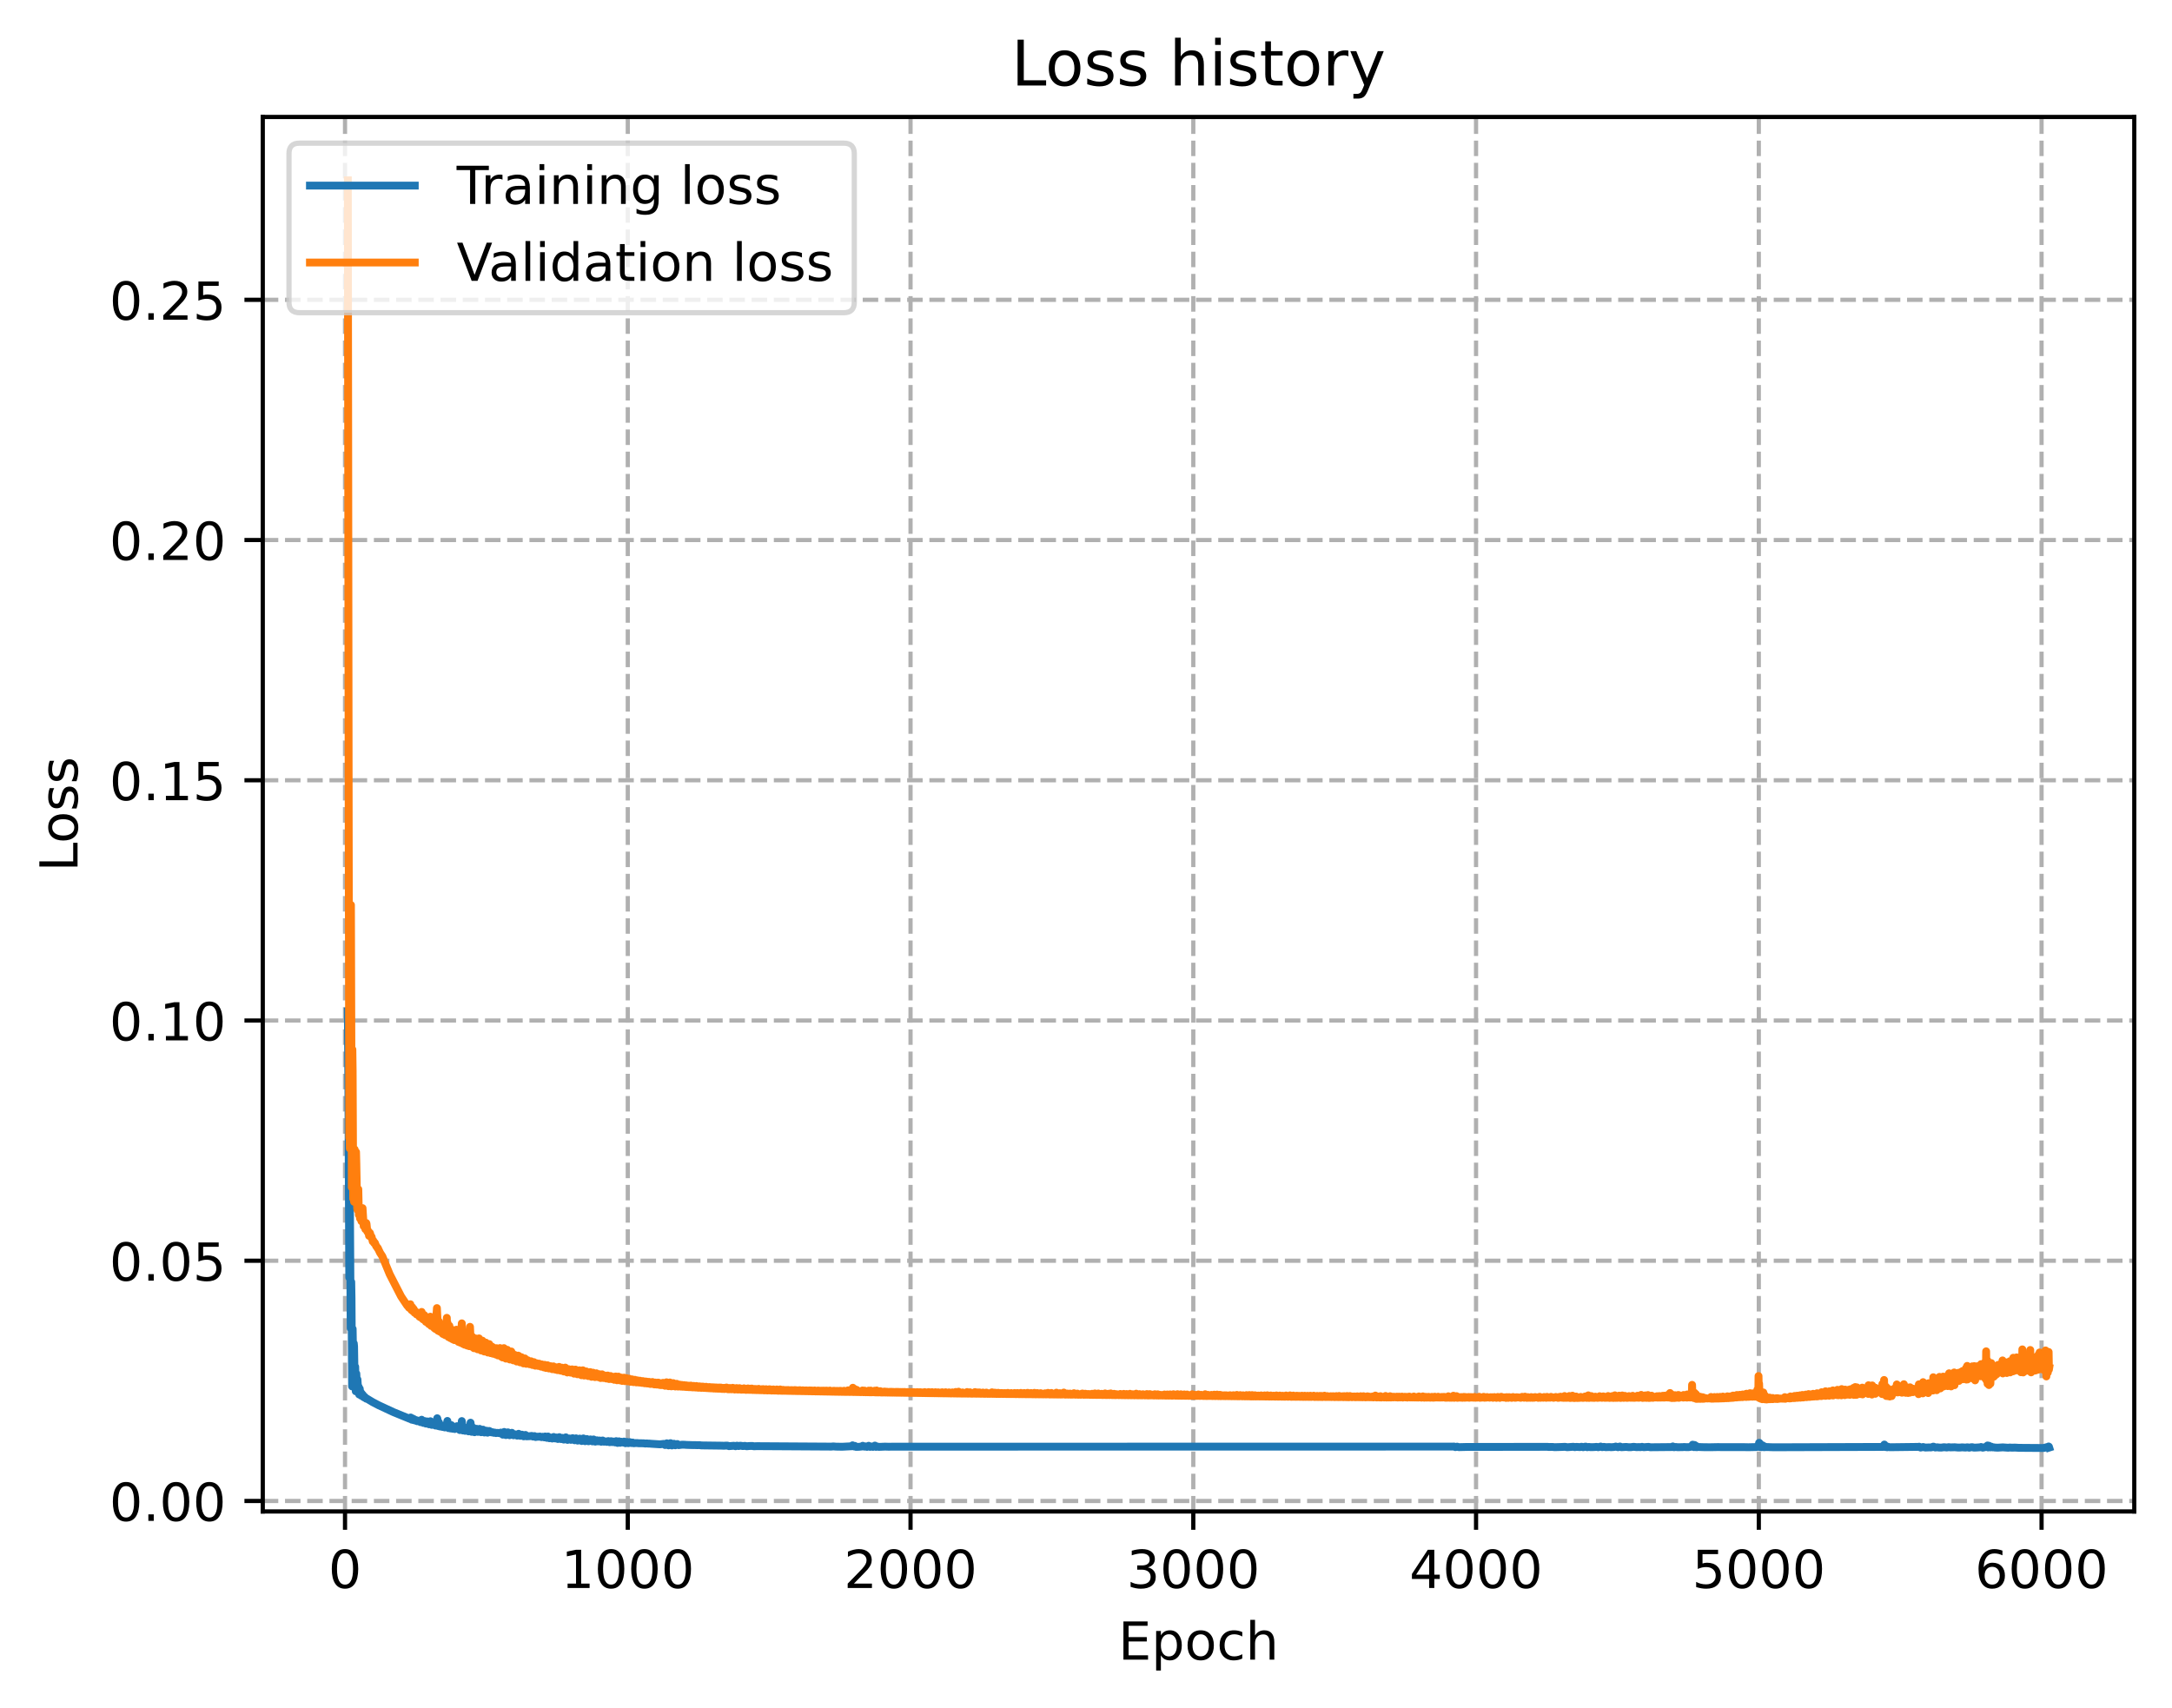 <?xml version="1.0" encoding="utf-8" standalone="no"?>
<!DOCTYPE svg PUBLIC "-//W3C//DTD SVG 1.1//EN"
  "http://www.w3.org/Graphics/SVG/1.1/DTD/svg11.dtd">
<!-- Created with matplotlib (https://matplotlib.org/) -->
<svg height="325.986pt" version="1.1" viewBox="0 0 414.464 325.986" width="414.464pt" xmlns="http://www.w3.org/2000/svg" xmlns:xlink="http://www.w3.org/1999/xlink">
 <defs>
  <style type="text/css">
*{stroke-linecap:butt;stroke-linejoin:round;}
  </style>
 </defs>
 <g id="figure_1">
  <g id="patch_1">
   <path d="M 0 325.986 
L 414.464 325.986 
L 414.464 0 
L 0 0 
z
" style="fill:#ffffff;"/>
  </g>
  <g id="axes_1">
   <g id="patch_2">
    <path d="M 50.144 288.43 
L 407.264 288.43 
L 407.264 22.318 
L 50.144 22.318 
z
" style="fill:#ffffff;"/>
   </g>
   <g id="matplotlib.axis_1">
    <g id="xtick_1">
     <g id="line2d_1">
      <path clip-path="url(#pa6b57536ae)" d="M 65.837 288.43 
L 65.837 22.318 
" style="fill:none;stroke:#b0b0b0;stroke-dasharray:2.96,1.28;stroke-dashoffset:0;stroke-width:0.8;"/>
     </g>
     <g id="line2d_2">
      <defs>
       <path d="M 0 0 
L 0 3.5 
" id="mc4f781957e" style="stroke:#000000;stroke-width:0.8;"/>
      </defs>
      <g>
       <use style="stroke:#000000;stroke-width:0.8;" x="65.837" xlink:href="#mc4f781957e" y="288.43"/>
      </g>
     </g>
     <g id="text_1">
      <!-- 0 -->
      <defs>
       <path d="M 31.781 66.406 
Q 24.172 66.406 20.328 58.906 
Q 16.5 51.422 16.5 36.375 
Q 16.5 21.391 20.328 13.891 
Q 24.172 6.391 31.781 6.391 
Q 39.453 6.391 43.281 13.891 
Q 47.125 21.391 47.125 36.375 
Q 47.125 51.422 43.281 58.906 
Q 39.453 66.406 31.781 66.406 
z
M 31.781 74.219 
Q 44.047 74.219 50.516 64.516 
Q 56.984 54.828 56.984 36.375 
Q 56.984 17.969 50.516 8.266 
Q 44.047 -1.422 31.781 -1.422 
Q 19.531 -1.422 13.062 8.266 
Q 6.594 17.969 6.594 36.375 
Q 6.594 54.828 13.062 64.516 
Q 19.531 74.219 31.781 74.219 
z
" id="DejaVuSans-48"/>
      </defs>
      <g transform="translate(62.656 303.029)scale(0.1 -0.1)">
       <use xlink:href="#DejaVuSans-48"/>
      </g>
     </g>
    </g>
    <g id="xtick_2">
     <g id="line2d_3">
      <path clip-path="url(#pa6b57536ae)" d="M 119.793 288.43 
L 119.793 22.318 
" style="fill:none;stroke:#b0b0b0;stroke-dasharray:2.96,1.28;stroke-dashoffset:0;stroke-width:0.8;"/>
     </g>
     <g id="line2d_4">
      <g>
       <use style="stroke:#000000;stroke-width:0.8;" x="119.793" xlink:href="#mc4f781957e" y="288.43"/>
      </g>
     </g>
     <g id="text_2">
      <!-- 1000 -->
      <defs>
       <path d="M 12.406 8.297 
L 28.516 8.297 
L 28.516 63.922 
L 10.984 60.406 
L 10.984 69.391 
L 28.422 72.906 
L 38.281 72.906 
L 38.281 8.297 
L 54.391 8.297 
L 54.391 0 
L 12.406 0 
z
" id="DejaVuSans-49"/>
      </defs>
      <g transform="translate(107.068 303.029)scale(0.1 -0.1)">
       <use xlink:href="#DejaVuSans-49"/>
       <use x="63.623" xlink:href="#DejaVuSans-48"/>
       <use x="127.246" xlink:href="#DejaVuSans-48"/>
       <use x="190.869" xlink:href="#DejaVuSans-48"/>
      </g>
     </g>
    </g>
    <g id="xtick_3">
     <g id="line2d_5">
      <path clip-path="url(#pa6b57536ae)" d="M 173.749 288.43 
L 173.749 22.318 
" style="fill:none;stroke:#b0b0b0;stroke-dasharray:2.96,1.28;stroke-dashoffset:0;stroke-width:0.8;"/>
     </g>
     <g id="line2d_6">
      <g>
       <use style="stroke:#000000;stroke-width:0.8;" x="173.749" xlink:href="#mc4f781957e" y="288.43"/>
      </g>
     </g>
     <g id="text_3">
      <!-- 2000 -->
      <defs>
       <path d="M 19.188 8.297 
L 53.609 8.297 
L 53.609 0 
L 7.328 0 
L 7.328 8.297 
Q 12.938 14.109 22.625 23.891 
Q 32.328 33.688 34.812 36.531 
Q 39.547 41.844 41.422 45.531 
Q 43.312 49.219 43.312 52.781 
Q 43.312 58.594 39.234 62.25 
Q 35.156 65.922 28.609 65.922 
Q 23.969 65.922 18.812 64.312 
Q 13.672 62.703 7.812 59.422 
L 7.812 69.391 
Q 13.766 71.781 18.938 73 
Q 24.125 74.219 28.422 74.219 
Q 39.75 74.219 46.484 68.547 
Q 53.219 62.891 53.219 53.422 
Q 53.219 48.922 51.531 44.891 
Q 49.859 40.875 45.406 35.406 
Q 44.188 33.984 37.641 27.219 
Q 31.109 20.453 19.188 8.297 
z
" id="DejaVuSans-50"/>
      </defs>
      <g transform="translate(161.024 303.029)scale(0.1 -0.1)">
       <use xlink:href="#DejaVuSans-50"/>
       <use x="63.623" xlink:href="#DejaVuSans-48"/>
       <use x="127.246" xlink:href="#DejaVuSans-48"/>
       <use x="190.869" xlink:href="#DejaVuSans-48"/>
      </g>
     </g>
    </g>
    <g id="xtick_4">
     <g id="line2d_7">
      <path clip-path="url(#pa6b57536ae)" d="M 227.706 288.43 
L 227.706 22.318 
" style="fill:none;stroke:#b0b0b0;stroke-dasharray:2.96,1.28;stroke-dashoffset:0;stroke-width:0.8;"/>
     </g>
     <g id="line2d_8">
      <g>
       <use style="stroke:#000000;stroke-width:0.8;" x="227.706" xlink:href="#mc4f781957e" y="288.43"/>
      </g>
     </g>
     <g id="text_4">
      <!-- 3000 -->
      <defs>
       <path d="M 40.578 39.312 
Q 47.656 37.797 51.625 33 
Q 55.609 28.219 55.609 21.188 
Q 55.609 10.406 48.188 4.484 
Q 40.766 -1.422 27.094 -1.422 
Q 22.516 -1.422 17.656 -0.516 
Q 12.797 0.391 7.625 2.203 
L 7.625 11.719 
Q 11.719 9.328 16.594 8.109 
Q 21.484 6.891 26.812 6.891 
Q 36.078 6.891 40.938 10.547 
Q 45.797 14.203 45.797 21.188 
Q 45.797 27.641 41.281 31.266 
Q 36.766 34.906 28.719 34.906 
L 20.219 34.906 
L 20.219 43.016 
L 29.109 43.016 
Q 36.375 43.016 40.234 45.922 
Q 44.094 48.828 44.094 54.297 
Q 44.094 59.906 40.109 62.906 
Q 36.141 65.922 28.719 65.922 
Q 24.656 65.922 20.016 65.031 
Q 15.375 64.156 9.812 62.312 
L 9.812 71.094 
Q 15.438 72.656 20.344 73.438 
Q 25.25 74.219 29.594 74.219 
Q 40.828 74.219 47.359 69.109 
Q 53.906 64.016 53.906 55.328 
Q 53.906 49.266 50.438 45.094 
Q 46.969 40.922 40.578 39.312 
z
" id="DejaVuSans-51"/>
      </defs>
      <g transform="translate(214.981 303.029)scale(0.1 -0.1)">
       <use xlink:href="#DejaVuSans-51"/>
       <use x="63.623" xlink:href="#DejaVuSans-48"/>
       <use x="127.246" xlink:href="#DejaVuSans-48"/>
       <use x="190.869" xlink:href="#DejaVuSans-48"/>
      </g>
     </g>
    </g>
    <g id="xtick_5">
     <g id="line2d_9">
      <path clip-path="url(#pa6b57536ae)" d="M 281.662 288.43 
L 281.662 22.318 
" style="fill:none;stroke:#b0b0b0;stroke-dasharray:2.96,1.28;stroke-dashoffset:0;stroke-width:0.8;"/>
     </g>
     <g id="line2d_10">
      <g>
       <use style="stroke:#000000;stroke-width:0.8;" x="281.662" xlink:href="#mc4f781957e" y="288.43"/>
      </g>
     </g>
     <g id="text_5">
      <!-- 4000 -->
      <defs>
       <path d="M 37.797 64.312 
L 12.891 25.391 
L 37.797 25.391 
z
M 35.203 72.906 
L 47.609 72.906 
L 47.609 25.391 
L 58.016 25.391 
L 58.016 17.188 
L 47.609 17.188 
L 47.609 0 
L 37.797 0 
L 37.797 17.188 
L 4.891 17.188 
L 4.891 26.703 
z
" id="DejaVuSans-52"/>
      </defs>
      <g transform="translate(268.937 303.029)scale(0.1 -0.1)">
       <use xlink:href="#DejaVuSans-52"/>
       <use x="63.623" xlink:href="#DejaVuSans-48"/>
       <use x="127.246" xlink:href="#DejaVuSans-48"/>
       <use x="190.869" xlink:href="#DejaVuSans-48"/>
      </g>
     </g>
    </g>
    <g id="xtick_6">
     <g id="line2d_11">
      <path clip-path="url(#pa6b57536ae)" d="M 335.618 288.43 
L 335.618 22.318 
" style="fill:none;stroke:#b0b0b0;stroke-dasharray:2.96,1.28;stroke-dashoffset:0;stroke-width:0.8;"/>
     </g>
     <g id="line2d_12">
      <g>
       <use style="stroke:#000000;stroke-width:0.8;" x="335.618" xlink:href="#mc4f781957e" y="288.43"/>
      </g>
     </g>
     <g id="text_6">
      <!-- 5000 -->
      <defs>
       <path d="M 10.797 72.906 
L 49.516 72.906 
L 49.516 64.594 
L 19.828 64.594 
L 19.828 46.734 
Q 21.969 47.469 24.109 47.828 
Q 26.266 48.188 28.422 48.188 
Q 40.625 48.188 47.75 41.5 
Q 54.891 34.812 54.891 23.391 
Q 54.891 11.625 47.562 5.094 
Q 40.234 -1.422 26.906 -1.422 
Q 22.312 -1.422 17.547 -0.641 
Q 12.797 0.141 7.719 1.703 
L 7.719 11.625 
Q 12.109 9.234 16.797 8.062 
Q 21.484 6.891 26.703 6.891 
Q 35.156 6.891 40.078 11.328 
Q 45.016 15.766 45.016 23.391 
Q 45.016 31 40.078 35.438 
Q 35.156 39.891 26.703 39.891 
Q 22.75 39.891 18.812 39.016 
Q 14.891 38.141 10.797 36.281 
z
" id="DejaVuSans-53"/>
      </defs>
      <g transform="translate(322.893 303.029)scale(0.1 -0.1)">
       <use xlink:href="#DejaVuSans-53"/>
       <use x="63.623" xlink:href="#DejaVuSans-48"/>
       <use x="127.246" xlink:href="#DejaVuSans-48"/>
       <use x="190.869" xlink:href="#DejaVuSans-48"/>
      </g>
     </g>
    </g>
    <g id="xtick_7">
     <g id="line2d_13">
      <path clip-path="url(#pa6b57536ae)" d="M 389.574 288.43 
L 389.574 22.318 
" style="fill:none;stroke:#b0b0b0;stroke-dasharray:2.96,1.28;stroke-dashoffset:0;stroke-width:0.8;"/>
     </g>
     <g id="line2d_14">
      <g>
       <use style="stroke:#000000;stroke-width:0.8;" x="389.574" xlink:href="#mc4f781957e" y="288.43"/>
      </g>
     </g>
     <g id="text_7">
      <!-- 6000 -->
      <defs>
       <path d="M 33.016 40.375 
Q 26.375 40.375 22.484 35.828 
Q 18.609 31.297 18.609 23.391 
Q 18.609 15.531 22.484 10.953 
Q 26.375 6.391 33.016 6.391 
Q 39.656 6.391 43.531 10.953 
Q 47.406 15.531 47.406 23.391 
Q 47.406 31.297 43.531 35.828 
Q 39.656 40.375 33.016 40.375 
z
M 52.594 71.297 
L 52.594 62.312 
Q 48.875 64.062 45.094 64.984 
Q 41.312 65.922 37.594 65.922 
Q 27.828 65.922 22.672 59.328 
Q 17.531 52.734 16.797 39.406 
Q 19.672 43.656 24.016 45.922 
Q 28.375 48.188 33.594 48.188 
Q 44.578 48.188 50.953 41.516 
Q 57.328 34.859 57.328 23.391 
Q 57.328 12.156 50.688 5.359 
Q 44.047 -1.422 33.016 -1.422 
Q 20.359 -1.422 13.672 8.266 
Q 6.984 17.969 6.984 36.375 
Q 6.984 53.656 15.188 63.938 
Q 23.391 74.219 37.203 74.219 
Q 40.922 74.219 44.703 73.484 
Q 48.484 72.75 52.594 71.297 
z
" id="DejaVuSans-54"/>
      </defs>
      <g transform="translate(376.849 303.029)scale(0.1 -0.1)">
       <use xlink:href="#DejaVuSans-54"/>
       <use x="63.623" xlink:href="#DejaVuSans-48"/>
       <use x="127.246" xlink:href="#DejaVuSans-48"/>
       <use x="190.869" xlink:href="#DejaVuSans-48"/>
      </g>
     </g>
    </g>
    <g id="text_8">
     <!-- Epoch -->
     <defs>
      <path d="M 9.812 72.906 
L 55.906 72.906 
L 55.906 64.594 
L 19.672 64.594 
L 19.672 43.016 
L 54.391 43.016 
L 54.391 34.719 
L 19.672 34.719 
L 19.672 8.297 
L 56.781 8.297 
L 56.781 0 
L 9.812 0 
z
" id="DejaVuSans-69"/>
      <path d="M 18.109 8.203 
L 18.109 -20.797 
L 9.078 -20.797 
L 9.078 54.688 
L 18.109 54.688 
L 18.109 46.391 
Q 20.953 51.266 25.266 53.625 
Q 29.594 56 35.594 56 
Q 45.562 56 51.781 48.094 
Q 58.016 40.188 58.016 27.297 
Q 58.016 14.406 51.781 6.484 
Q 45.562 -1.422 35.594 -1.422 
Q 29.594 -1.422 25.266 0.953 
Q 20.953 3.328 18.109 8.203 
z
M 48.688 27.297 
Q 48.688 37.203 44.609 42.844 
Q 40.531 48.484 33.406 48.484 
Q 26.266 48.484 22.188 42.844 
Q 18.109 37.203 18.109 27.297 
Q 18.109 17.391 22.188 11.75 
Q 26.266 6.109 33.406 6.109 
Q 40.531 6.109 44.609 11.75 
Q 48.688 17.391 48.688 27.297 
z
" id="DejaVuSans-112"/>
      <path d="M 30.609 48.391 
Q 23.391 48.391 19.188 42.75 
Q 14.984 37.109 14.984 27.297 
Q 14.984 17.484 19.156 11.844 
Q 23.344 6.203 30.609 6.203 
Q 37.797 6.203 41.984 11.859 
Q 46.188 17.531 46.188 27.297 
Q 46.188 37.016 41.984 42.703 
Q 37.797 48.391 30.609 48.391 
z
M 30.609 56 
Q 42.328 56 49.016 48.375 
Q 55.719 40.766 55.719 27.297 
Q 55.719 13.875 49.016 6.219 
Q 42.328 -1.422 30.609 -1.422 
Q 18.844 -1.422 12.172 6.219 
Q 5.516 13.875 5.516 27.297 
Q 5.516 40.766 12.172 48.375 
Q 18.844 56 30.609 56 
z
" id="DejaVuSans-111"/>
      <path d="M 48.781 52.594 
L 48.781 44.188 
Q 44.969 46.297 41.141 47.344 
Q 37.312 48.391 33.406 48.391 
Q 24.656 48.391 19.812 42.844 
Q 14.984 37.312 14.984 27.297 
Q 14.984 17.281 19.812 11.734 
Q 24.656 6.203 33.406 6.203 
Q 37.312 6.203 41.141 7.25 
Q 44.969 8.297 48.781 10.406 
L 48.781 2.094 
Q 45.016 0.344 40.984 -0.531 
Q 36.969 -1.422 32.422 -1.422 
Q 20.062 -1.422 12.781 6.344 
Q 5.516 14.109 5.516 27.297 
Q 5.516 40.672 12.859 48.328 
Q 20.219 56 33.016 56 
Q 37.156 56 41.109 55.141 
Q 45.062 54.297 48.781 52.594 
z
" id="DejaVuSans-99"/>
      <path d="M 54.891 33.016 
L 54.891 0 
L 45.906 0 
L 45.906 32.719 
Q 45.906 40.484 42.875 44.328 
Q 39.844 48.188 33.797 48.188 
Q 26.516 48.188 22.312 43.547 
Q 18.109 38.922 18.109 30.906 
L 18.109 0 
L 9.078 0 
L 9.078 75.984 
L 18.109 75.984 
L 18.109 46.188 
Q 21.344 51.125 25.703 53.562 
Q 30.078 56 35.797 56 
Q 45.219 56 50.047 50.172 
Q 54.891 44.344 54.891 33.016 
z
" id="DejaVuSans-104"/>
     </defs>
     <g transform="translate(213.393 316.707)scale(0.1 -0.1)">
      <use xlink:href="#DejaVuSans-69"/>
      <use x="63.184" xlink:href="#DejaVuSans-112"/>
      <use x="126.66" xlink:href="#DejaVuSans-111"/>
      <use x="187.842" xlink:href="#DejaVuSans-99"/>
      <use x="242.822" xlink:href="#DejaVuSans-104"/>
     </g>
    </g>
   </g>
   <g id="matplotlib.axis_2">
    <g id="ytick_1">
     <g id="line2d_15">
      <path clip-path="url(#pa6b57536ae)" d="M 50.144 286.426 
L 407.264 286.426 
" style="fill:none;stroke:#b0b0b0;stroke-dasharray:2.96,1.28;stroke-dashoffset:0;stroke-width:0.8;"/>
     </g>
     <g id="line2d_16">
      <defs>
       <path d="M 0 0 
L -3.5 0 
" id="m30e051a980" style="stroke:#000000;stroke-width:0.8;"/>
      </defs>
      <g>
       <use style="stroke:#000000;stroke-width:0.8;" x="50.144" xlink:href="#m30e051a980" y="286.426"/>
      </g>
     </g>
     <g id="text_9">
      <!-- 0.00 -->
      <defs>
       <path d="M 10.688 12.406 
L 21 12.406 
L 21 0 
L 10.688 0 
z
" id="DejaVuSans-46"/>
      </defs>
      <g transform="translate(20.878 290.225)scale(0.1 -0.1)">
       <use xlink:href="#DejaVuSans-48"/>
       <use x="63.623" xlink:href="#DejaVuSans-46"/>
       <use x="95.41" xlink:href="#DejaVuSans-48"/>
       <use x="159.033" xlink:href="#DejaVuSans-48"/>
      </g>
     </g>
    </g>
    <g id="ytick_2">
     <g id="line2d_17">
      <path clip-path="url(#pa6b57536ae)" d="M 50.144 240.583 
L 407.264 240.583 
" style="fill:none;stroke:#b0b0b0;stroke-dasharray:2.96,1.28;stroke-dashoffset:0;stroke-width:0.8;"/>
     </g>
     <g id="line2d_18">
      <g>
       <use style="stroke:#000000;stroke-width:0.8;" x="50.144" xlink:href="#m30e051a980" y="240.583"/>
      </g>
     </g>
     <g id="text_10">
      <!-- 0.05 -->
      <g transform="translate(20.878 244.382)scale(0.1 -0.1)">
       <use xlink:href="#DejaVuSans-48"/>
       <use x="63.623" xlink:href="#DejaVuSans-46"/>
       <use x="95.41" xlink:href="#DejaVuSans-48"/>
       <use x="159.033" xlink:href="#DejaVuSans-53"/>
      </g>
     </g>
    </g>
    <g id="ytick_3">
     <g id="line2d_19">
      <path clip-path="url(#pa6b57536ae)" d="M 50.144 194.74 
L 407.264 194.74 
" style="fill:none;stroke:#b0b0b0;stroke-dasharray:2.96,1.28;stroke-dashoffset:0;stroke-width:0.8;"/>
     </g>
     <g id="line2d_20">
      <g>
       <use style="stroke:#000000;stroke-width:0.8;" x="50.144" xlink:href="#m30e051a980" y="194.74"/>
      </g>
     </g>
     <g id="text_11">
      <!-- 0.10 -->
      <g transform="translate(20.878 198.539)scale(0.1 -0.1)">
       <use xlink:href="#DejaVuSans-48"/>
       <use x="63.623" xlink:href="#DejaVuSans-46"/>
       <use x="95.41" xlink:href="#DejaVuSans-49"/>
       <use x="159.033" xlink:href="#DejaVuSans-48"/>
      </g>
     </g>
    </g>
    <g id="ytick_4">
     <g id="line2d_21">
      <path clip-path="url(#pa6b57536ae)" d="M 50.144 148.897 
L 407.264 148.897 
" style="fill:none;stroke:#b0b0b0;stroke-dasharray:2.96,1.28;stroke-dashoffset:0;stroke-width:0.8;"/>
     </g>
     <g id="line2d_22">
      <g>
       <use style="stroke:#000000;stroke-width:0.8;" x="50.144" xlink:href="#m30e051a980" y="148.897"/>
      </g>
     </g>
     <g id="text_12">
      <!-- 0.15 -->
      <g transform="translate(20.878 152.696)scale(0.1 -0.1)">
       <use xlink:href="#DejaVuSans-48"/>
       <use x="63.623" xlink:href="#DejaVuSans-46"/>
       <use x="95.41" xlink:href="#DejaVuSans-49"/>
       <use x="159.033" xlink:href="#DejaVuSans-53"/>
      </g>
     </g>
    </g>
    <g id="ytick_5">
     <g id="line2d_23">
      <path clip-path="url(#pa6b57536ae)" d="M 50.144 103.054 
L 407.264 103.054 
" style="fill:none;stroke:#b0b0b0;stroke-dasharray:2.96,1.28;stroke-dashoffset:0;stroke-width:0.8;"/>
     </g>
     <g id="line2d_24">
      <g>
       <use style="stroke:#000000;stroke-width:0.8;" x="50.144" xlink:href="#m30e051a980" y="103.054"/>
      </g>
     </g>
     <g id="text_13">
      <!-- 0.20 -->
      <g transform="translate(20.878 106.853)scale(0.1 -0.1)">
       <use xlink:href="#DejaVuSans-48"/>
       <use x="63.623" xlink:href="#DejaVuSans-46"/>
       <use x="95.41" xlink:href="#DejaVuSans-50"/>
       <use x="159.033" xlink:href="#DejaVuSans-48"/>
      </g>
     </g>
    </g>
    <g id="ytick_6">
     <g id="line2d_25">
      <path clip-path="url(#pa6b57536ae)" d="M 50.144 57.211 
L 407.264 57.211 
" style="fill:none;stroke:#b0b0b0;stroke-dasharray:2.96,1.28;stroke-dashoffset:0;stroke-width:0.8;"/>
     </g>
     <g id="line2d_26">
      <g>
       <use style="stroke:#000000;stroke-width:0.8;" x="50.144" xlink:href="#m30e051a980" y="57.211"/>
      </g>
     </g>
     <g id="text_14">
      <!-- 0.25 -->
      <g transform="translate(20.878 61.01)scale(0.1 -0.1)">
       <use xlink:href="#DejaVuSans-48"/>
       <use x="63.623" xlink:href="#DejaVuSans-46"/>
       <use x="95.41" xlink:href="#DejaVuSans-50"/>
       <use x="159.033" xlink:href="#DejaVuSans-53"/>
      </g>
     </g>
    </g>
    <g id="text_15">
     <!-- Loss -->
     <defs>
      <path d="M 9.812 72.906 
L 19.672 72.906 
L 19.672 8.297 
L 55.172 8.297 
L 55.172 0 
L 9.812 0 
z
" id="DejaVuSans-76"/>
      <path d="M 44.281 53.078 
L 44.281 44.578 
Q 40.484 46.531 36.375 47.5 
Q 32.281 48.484 27.875 48.484 
Q 21.188 48.484 17.844 46.438 
Q 14.5 44.391 14.5 40.281 
Q 14.5 37.156 16.891 35.375 
Q 19.281 33.594 26.516 31.984 
L 29.594 31.297 
Q 39.156 29.25 43.188 25.516 
Q 47.219 21.781 47.219 15.094 
Q 47.219 7.469 41.188 3.016 
Q 35.156 -1.422 24.609 -1.422 
Q 20.219 -1.422 15.453 -0.562 
Q 10.688 0.297 5.422 2 
L 5.422 11.281 
Q 10.406 8.688 15.234 7.391 
Q 20.062 6.109 24.812 6.109 
Q 31.156 6.109 34.562 8.281 
Q 37.984 10.453 37.984 14.406 
Q 37.984 18.062 35.516 20.016 
Q 33.062 21.969 24.703 23.781 
L 21.578 24.516 
Q 13.234 26.266 9.516 29.906 
Q 5.812 33.547 5.812 39.891 
Q 5.812 47.609 11.281 51.797 
Q 16.75 56 26.812 56 
Q 31.781 56 36.172 55.266 
Q 40.578 54.547 44.281 53.078 
z
" id="DejaVuSans-115"/>
     </defs>
     <g transform="translate(14.798 166.341)rotate(-90)scale(0.1 -0.1)">
      <use xlink:href="#DejaVuSans-76"/>
      <use x="53.963" xlink:href="#DejaVuSans-111"/>
      <use x="115.145" xlink:href="#DejaVuSans-115"/>
      <use x="167.244" xlink:href="#DejaVuSans-115"/>
     </g>
    </g>
   </g>
   <g id="line2d_27">
    <path clip-path="url(#pa6b57536ae)" d="M 66.376 193.017 
L 66.484 208.121 
L 66.646 243.794 
L 66.754 226.133 
L 66.916 253.493 
L 67.024 244.621 
L 67.078 247.746 
L 67.186 264.567 
L 67.24 259.031 
L 67.294 253.594 
L 67.348 256.805 
L 67.402 261.963 
L 67.456 260.483 
L 67.51 256.361 
L 67.564 256.915 
L 67.671 263.666 
L 67.725 261.589 
L 67.779 260.809 
L 67.887 265.494 
L 67.995 262.125 
L 68.049 263.201 
L 68.103 264.834 
L 68.157 264.38 
L 68.211 263.237 
L 68.265 264.049 
L 68.319 265.584 
L 68.373 265.376 
L 68.427 264.599 
L 68.481 265.183 
L 68.535 266.105 
L 68.589 265.546 
L 68.643 265.001 
L 68.751 266.048 
L 68.805 265.616 
L 68.858 265.728 
L 68.912 266.325 
L 68.966 266.241 
L 69.02 265.921 
L 69.074 266.133 
L 69.128 266.37 
L 69.182 266.207 
L 69.236 266.169 
L 69.344 266.582 
L 69.398 266.459 
L 69.506 266.68 
L 69.56 266.581 
L 69.614 266.573 
L 69.722 266.783 
L 69.776 266.754 
L 69.884 266.904 
L 69.938 266.856 
L 71.125 267.572 
L 72.312 268.19 
L 75.063 269.468 
L 78.193 270.748 
L 78.301 270.624 
L 78.355 270.499 
L 78.409 270.526 
L 78.571 270.921 
L 78.625 270.85 
L 78.732 270.679 
L 78.894 270.993 
L 79.002 270.819 
L 79.218 271.076 
L 79.38 270.99 
L 79.596 271.203 
L 79.812 271.097 
L 80.243 271.383 
L 80.351 271.259 
L 80.459 270.927 
L 80.513 270.981 
L 80.621 271.313 
L 80.783 271.529 
L 80.891 271.389 
L 81.053 271.181 
L 81.268 271.658 
L 81.376 271.607 
L 81.538 271.251 
L 81.592 271.33 
L 81.7 271.576 
L 81.862 271.792 
L 81.97 271.709 
L 82.132 271.21 
L 82.186 271.283 
L 82.401 271.908 
L 82.509 271.785 
L 82.671 271.747 
L 83.103 272.04 
L 83.211 271.977 
L 83.319 271.543 
L 83.427 270.641 
L 83.481 270.781 
L 83.589 272.123 
L 83.642 272.092 
L 83.75 271.435 
L 83.804 271.669 
L 83.912 272.208 
L 83.966 272.11 
L 84.02 271.893 
L 84.074 271.927 
L 84.182 272.248 
L 84.236 272.218 
L 84.344 272.092 
L 84.506 272.313 
L 84.56 272.26 
L 84.668 272.19 
L 84.883 272.394 
L 85.099 272.259 
L 85.207 272.037 
L 85.369 271.154 
L 85.585 272.525 
L 85.693 272.172 
L 85.747 271.833 
L 85.801 271.898 
L 85.963 272.585 
L 86.017 272.473 
L 86.124 271.955 
L 86.178 272.12 
L 86.34 272.64 
L 86.502 272.338 
L 86.556 272.435 
L 86.772 272.699 
L 87.204 272.154 
L 87.743 272.895 
L 87.905 272.816 
L 88.013 272.398 
L 88.121 271.18 
L 88.175 271.614 
L 88.337 272.976 
L 88.391 272.944 
L 88.552 272.344 
L 88.606 272.425 
L 88.768 273.042 
L 88.876 272.904 
L 89.038 272.656 
L 89.416 273.146 
L 89.578 273.043 
L 89.686 272.351 
L 89.793 271.49 
L 90.009 273.234 
L 90.117 273.148 
L 90.279 272.438 
L 90.333 272.614 
L 90.549 273.306 
L 90.711 273.196 
L 90.927 272.653 
L 90.981 272.744 
L 91.196 273.243 
L 91.304 273.161 
L 91.52 272.672 
L 91.79 273.305 
L 91.898 273.294 
L 92.006 273.13 
L 92.168 272.819 
L 92.437 273.361 
L 92.545 273.316 
L 92.815 273.018 
L 93.031 273.397 
L 93.247 273.313 
L 93.355 273.067 
L 93.409 273.094 
L 93.786 273.337 
L 93.948 273.293 
L 94.218 273.421 
L 94.38 273.372 
L 94.65 273.473 
L 94.865 273.423 
L 95.243 273.481 
L 95.567 273.38 
L 95.944 273.777 
L 96.106 273.513 
L 96.214 273.257 
L 96.268 273.291 
L 96.538 273.854 
L 96.7 273.762 
L 96.916 273.331 
L 97.239 273.88 
L 97.455 273.793 
L 97.671 273.418 
L 97.995 273.89 
L 98.211 273.721 
L 98.373 273.726 
L 98.696 273.965 
L 98.804 273.895 
L 98.966 273.609 
L 99.02 273.682 
L 99.29 273.997 
L 99.452 273.876 
L 99.614 273.776 
L 99.937 274.096 
L 100.261 273.824 
L 100.477 274.089 
L 100.962 274.069 
L 101.232 274.049 
L 101.448 274.01 
L 101.718 274.142 
L 101.988 274.044 
L 102.203 274.222 
L 102.581 274.16 
L 102.851 274.174 
L 103.013 274.128 
L 103.336 274.249 
L 103.552 274.173 
L 103.876 274.292 
L 104.038 274.121 
L 104.092 274.191 
L 104.362 274.384 
L 104.577 274.13 
L 104.847 274.46 
L 105.225 274.331 
L 105.387 274.514 
L 105.549 274.31 
L 105.657 274.213 
L 105.711 274.289 
L 105.98 274.505 
L 106.196 274.318 
L 106.466 274.601 
L 106.574 274.505 
L 106.736 274.25 
L 107.059 274.618 
L 107.329 274.386 
L 107.383 274.467 
L 107.599 274.718 
L 107.761 274.624 
L 107.977 274.286 
L 108.3 274.775 
L 108.354 274.734 
L 108.678 274.505 
L 108.948 274.766 
L 109.11 274.643 
L 109.272 274.441 
L 109.649 274.844 
L 109.703 274.77 
L 109.919 274.473 
L 110.081 274.772 
L 110.243 274.913 
L 110.405 274.783 
L 110.621 274.529 
L 110.998 274.984 
L 111.052 274.939 
L 111.214 274.643 
L 111.322 274.493 
L 111.646 275.02 
L 111.7 274.987 
L 111.969 274.601 
L 112.023 274.66 
L 112.293 275.035 
L 112.455 274.934 
L 112.671 274.68 
L 113.049 275.052 
L 113.264 274.687 
L 113.318 274.756 
L 113.588 275.105 
L 113.912 274.849 
L 114.128 275.055 
L 114.29 274.933 
L 114.398 274.887 
L 114.721 275.131 
L 114.991 274.884 
L 115.261 275.118 
L 115.585 275.057 
L 115.8 275.159 
L 116.07 274.997 
L 116.34 275.212 
L 116.61 275.019 
L 116.826 275.194 
L 116.987 275.08 
L 117.095 275.106 
L 117.365 275.252 
L 117.581 275.01 
L 117.635 275.086 
L 117.851 275.354 
L 117.905 275.29 
L 118.12 275.047 
L 118.336 275.328 
L 118.498 275.184 
L 118.552 275.122 
L 118.606 275.169 
L 118.93 275.284 
L 119.092 275.09 
L 119.361 275.405 
L 119.415 275.355 
L 119.631 275.164 
L 119.901 275.403 
L 120.171 275.197 
L 120.225 275.272 
L 120.495 275.377 
L 120.71 275.273 
L 120.926 275.414 
L 121.304 275.373 
L 121.628 275.38 
L 121.843 275.412 
L 122.275 275.414 
L 122.869 275.427 
L 123.138 275.474 
L 123.408 275.446 
L 123.678 275.479 
L 123.948 275.482 
L 124.271 275.512 
L 125.944 275.619 
L 126.322 275.574 
L 126.646 275.534 
L 126.915 275.752 
L 127.077 275.577 
L 127.239 275.425 
L 127.401 275.669 
L 127.563 275.815 
L 127.725 275.665 
L 127.941 275.394 
L 128.21 275.832 
L 128.372 275.699 
L 128.588 275.506 
L 128.858 275.802 
L 129.02 275.692 
L 129.235 275.559 
L 129.505 275.771 
L 130.153 275.687 
L 130.638 275.697 
L 130.962 275.726 
L 132.041 275.763 
L 132.311 275.764 
L 132.581 275.763 
L 132.851 275.774 
L 133.066 275.777 
L 133.498 275.771 
L 133.822 275.824 
L 137.707 275.874 
L 138.138 275.891 
L 138.462 275.867 
L 138.84 275.866 
L 139.109 275.967 
L 140.081 275.887 
L 140.35 275.982 
L 140.62 275.872 
L 140.944 275.946 
L 141.268 275.877 
L 141.753 275.953 
L 142.185 275.906 
L 142.455 275.993 
L 142.886 275.948 
L 143.264 275.931 
L 143.588 275.93 
L 143.858 275.991 
L 144.451 275.967 
L 158.642 276.054 
L 159.019 276.015 
L 159.505 276.059 
L 160.692 276.081 
L 162.58 275.983 
L 162.688 275.806 
L 163.012 276.038 
L 163.12 275.917 
L 163.174 275.961 
L 163.336 276.101 
L 163.875 276.093 
L 164.469 276.033 
L 164.631 275.895 
L 164.954 276.065 
L 165.116 276.006 
L 165.44 276.107 
L 165.656 275.987 
L 165.764 275.893 
L 165.818 275.957 
L 166.034 276.103 
L 166.303 276.03 
L 166.573 276.109 
L 166.843 276.01 
L 166.951 275.856 
L 167.005 275.889 
L 167.167 276.107 
L 167.436 276.036 
L 167.652 276.109 
L 168.893 276.056 
L 169.541 276.077 
L 170.404 276.066 
L 277.291 276.049 
L 277.453 276.039 
L 277.723 276.151 
L 278.047 276.062 
L 278.37 276.157 
L 279.935 276.117 
L 295.259 276.093 
L 295.582 276.128 
L 295.96 276.116 
L 296.23 276.115 
L 296.662 276.162 
L 297.957 276.124 
L 298.55 276.095 
L 298.766 276.106 
L 299.036 276.171 
L 300.277 276.081 
L 300.492 276.158 
L 300.816 276.105 
L 301.518 276.149 
L 301.787 276.078 
L 302.111 276.17 
L 302.435 276.073 
L 302.597 276.055 
L 302.867 276.168 
L 303.244 276.11 
L 303.46 276.159 
L 304 276.15 
L 304.377 276.132 
L 304.647 276.099 
L 304.971 276.175 
L 305.295 276.084 
L 305.456 276.043 
L 305.726 276.156 
L 306.104 276.098 
L 306.374 276.165 
L 307.129 276.136 
L 307.399 276.166 
L 307.831 276.143 
L 308.154 276.1 
L 308.316 276.043 
L 308.748 276.173 
L 309.018 276.06 
L 309.125 276.036 
L 309.395 276.171 
L 310.313 276.113 
L 310.744 276.165 
L 311.23 276.166 
L 311.5 276.118 
L 311.769 276.096 
L 312.309 276.16 
L 312.795 276.138 
L 313.01 276.169 
L 313.334 276.098 
L 313.658 276.17 
L 314.629 276.099 
L 314.845 276.177 
L 318.946 276.139 
L 319.053 276.139 
L 319.215 276.019 
L 319.431 276.174 
L 319.755 276.122 
L 320.133 276.168 
L 320.564 276.161 
L 321.104 276.152 
L 321.374 276.128 
L 321.751 276.152 
L 322.237 276.153 
L 322.615 276.096 
L 322.884 275.995 
L 322.992 275.684 
L 323.046 275.703 
L 323.208 276.148 
L 323.262 276.065 
L 323.37 275.745 
L 323.424 275.855 
L 323.532 276.151 
L 323.586 276.051 
L 323.64 275.915 
L 323.694 275.987 
L 323.802 276.166 
L 323.856 276.113 
L 324.017 276.118 
L 324.287 276.135 
L 324.503 276.144 
L 324.881 276.156 
L 325.204 276.165 
L 326.338 276.173 
L 327.848 276.144 
L 328.55 276.156 
L 332.704 276.153 
L 333.622 276.172 
L 335.132 276.138 
L 335.294 276.112 
L 335.51 275.84 
L 335.564 275.912 
L 335.672 275.333 
L 335.726 275.341 
L 335.834 276.143 
L 335.888 275.897 
L 335.942 275.681 
L 335.996 275.913 
L 336.104 276.157 
L 336.265 275.778 
L 336.373 276.147 
L 336.427 276.061 
L 336.481 275.899 
L 336.535 275.954 
L 336.643 276.172 
L 336.697 276.09 
L 336.805 276.06 
L 336.967 276.152 
L 337.129 276.13 
L 337.291 276.148 
L 337.453 276.141 
L 337.668 276.155 
L 337.884 276.164 
L 338.532 276.181 
L 359.359 276.113 
L 359.575 275.658 
L 359.629 275.757 
L 359.79 276.137 
L 359.844 275.936 
L 359.898 275.967 
L 359.952 275.968 
L 360.114 276.181 
L 360.33 276.092 
L 360.546 276.173 
L 366.103 276.105 
L 366.211 276.072 
L 366.481 276.237 
L 366.967 276.131 
L 367.182 276.18 
L 367.398 276.233 
L 368.154 276.203 
L 368.531 276.212 
L 368.909 276.058 
L 369.017 276.079 
L 369.287 276.224 
L 369.718 276.182 
L 369.934 276.227 
L 370.42 276.242 
L 370.743 276.201 
L 370.959 276.165 
L 371.499 276.226 
L 371.877 276.157 
L 372.146 276.203 
L 373.01 276.177 
L 373.603 276.231 
L 374.089 276.228 
L 374.413 276.189 
L 374.628 276.209 
L 375.06 276.237 
L 375.438 276.179 
L 375.761 276.262 
L 376.139 276.173 
L 376.409 276.166 
L 376.625 276.25 
L 377.164 276.232 
L 377.866 276.183 
L 378.028 276.123 
L 378.351 276.259 
L 378.945 276.121 
L 379.269 275.837 
L 379.376 276.214 
L 379.43 276.17 
L 379.538 275.888 
L 379.592 275.939 
L 379.754 276.184 
L 379.808 276.203 
L 379.97 276.057 
L 380.24 276.199 
L 380.402 276.183 
L 380.671 276.232 
L 381.211 276.259 
L 382.182 276.196 
L 383.207 276.271 
L 383.531 276.227 
L 383.747 276.25 
L 384.125 276.255 
L 384.394 276.239 
L 384.772 276.255 
L 385.204 276.286 
L 389.736 276.319 
L 390.06 276.299 
L 390.653 276.136 
L 390.761 276.302 
L 390.923 276.031 
L 390.977 276.069 
L 391.031 276.24 
L 391.031 276.24 
" style="fill:none;stroke:#1f77b4;stroke-linecap:square;stroke-width:1.5;"/>
   </g>
   <g id="line2d_28">
    <path clip-path="url(#pa6b57536ae)" d="M 66.376 34.414 
L 66.538 155.885 
L 66.646 217.147 
L 66.7 212.082 
L 66.754 219.155 
L 66.808 217.466 
L 66.97 172.692 
L 67.132 226.58 
L 67.186 215.627 
L 67.24 200.27 
L 67.294 204.387 
L 67.402 228.754 
L 67.456 226.368 
L 67.51 226.508 
L 67.564 229.342 
L 67.671 219.333 
L 67.725 219.739 
L 67.833 229.454 
L 67.941 219.831 
L 67.995 221.942 
L 68.157 230.495 
L 68.211 230.885 
L 68.265 230.603 
L 68.373 226.935 
L 68.481 231.838 
L 68.589 231.11 
L 68.697 232.518 
L 68.805 230.932 
L 68.966 233.045 
L 69.02 232.912 
L 69.182 230.547 
L 69.398 233.988 
L 69.452 233.933 
L 69.56 233.644 
L 69.722 234.568 
L 69.776 234.43 
L 69.884 233.38 
L 69.938 233.513 
L 70.099 235.049 
L 70.153 235.035 
L 70.207 234.868 
L 70.261 234.906 
L 70.423 235.831 
L 70.477 235.772 
L 70.585 235.272 
L 70.639 235.429 
L 70.801 236.103 
L 70.909 236.012 
L 71.125 236.908 
L 71.179 236.805 
L 71.233 236.756 
L 71.394 237.221 
L 71.448 237.188 
L 71.502 237.125 
L 71.556 237.215 
L 71.772 237.794 
L 71.826 237.798 
L 72.042 238.181 
L 72.096 238.155 
L 72.204 238.402 
L 72.527 239.077 
L 72.959 239.742 
L 73.337 240.669 
L 73.499 241.068 
L 74.362 243.161 
L 76.52 247.362 
L 76.628 247.532 
L 77.707 249.146 
L 77.869 249.293 
L 78.031 249.542 
L 78.085 249.458 
L 78.139 249.612 
L 78.301 248.885 
L 78.355 249.207 
L 78.409 249.331 
L 78.517 249.998 
L 78.678 249.463 
L 78.786 250.204 
L 78.84 250.196 
L 78.948 249.804 
L 79.11 250.516 
L 79.164 250.469 
L 79.272 250.261 
L 79.326 250.292 
L 79.488 250.826 
L 79.542 250.799 
L 79.758 250.579 
L 80.027 251.256 
L 80.189 251.368 
L 80.405 250.545 
L 80.459 250.352 
L 80.675 251.726 
L 80.729 251.705 
L 80.783 251.805 
L 80.945 250.939 
L 81.268 252.245 
L 81.538 251.354 
L 81.7 252.535 
L 81.754 252.441 
L 81.862 252.698 
L 82.132 251.26 
L 82.294 253.031 
L 82.348 253.041 
L 82.509 252.35 
L 82.671 253.147 
L 82.725 252.88 
L 82.887 253.454 
L 82.941 253.227 
L 83.103 253.613 
L 83.373 249.619 
L 83.589 253.943 
L 83.75 252.178 
L 83.858 254.075 
L 84.02 253.307 
L 84.128 254.217 
L 84.182 254.038 
L 84.236 254.257 
L 84.29 253.602 
L 84.452 254.397 
L 84.506 254.553 
L 84.56 253.827 
L 84.614 254.557 
L 84.668 253.93 
L 84.722 254.651 
L 84.776 254.456 
L 84.83 254.497 
L 84.883 254.734 
L 84.937 254.156 
L 84.991 254.796 
L 85.153 252.977 
L 85.207 254.128 
L 85.261 251.477 
L 85.315 253.218 
L 85.369 252.343 
L 85.531 254.886 
L 85.585 255.154 
L 85.747 252.984 
L 85.909 255.322 
L 85.963 255.357 
L 86.124 253.654 
L 86.286 255.414 
L 86.34 255.552 
L 86.502 254.49 
L 86.556 255.656 
L 86.664 255.604 
L 86.718 255.73 
L 86.88 254.496 
L 86.934 255.589 
L 87.096 253.747 
L 87.258 255.565 
L 87.311 254.478 
L 87.473 256.066 
L 87.527 255.505 
L 87.581 256.064 
L 87.689 255.938 
L 87.743 256.144 
L 87.797 255.678 
L 87.851 256.223 
L 88.121 252.53 
L 88.283 256.395 
L 88.337 256.445 
L 88.499 254.167 
L 88.66 256.604 
L 88.714 256.562 
L 88.768 256.321 
L 88.822 256.614 
L 88.984 255.145 
L 89.146 256.771 
L 89.2 256.413 
L 89.254 256.743 
L 89.362 256.513 
L 89.416 256.748 
L 89.47 256.266 
L 89.524 256.882 
L 89.686 253.194 
L 89.847 256.741 
L 89.901 256.364 
L 90.009 256.986 
L 90.117 257.022 
L 90.171 255.12 
L 90.333 256.862 
L 90.387 256.578 
L 90.441 257.271 
L 90.495 257.082 
L 90.549 256.998 
L 90.603 257.283 
L 90.765 255.861 
L 90.819 256.646 
L 90.873 255.434 
L 91.034 257.368 
L 91.088 256.455 
L 91.142 257.485 
L 91.25 257.46 
L 91.412 255.403 
L 91.574 257.362 
L 91.628 256.447 
L 91.79 257.706 
L 91.952 256.404 
L 92.006 257.373 
L 92.06 255.838 
L 92.114 257.159 
L 92.168 256.14 
L 92.329 257.866 
L 92.437 257.912 
L 92.491 256.826 
L 92.545 257.838 
L 92.707 256.209 
L 92.869 257.922 
L 92.923 256.98 
L 93.085 258.095 
L 93.247 256.662 
L 93.301 257.722 
L 93.355 256.485 
L 93.516 258.142 
L 93.57 257.079 
L 93.624 258.215 
L 93.678 257.037 
L 93.732 258.171 
L 93.786 256.93 
L 93.894 256.98 
L 94.056 258.322 
L 94.164 258.338 
L 94.218 257.186 
L 94.38 258.371 
L 94.434 257.381 
L 94.596 258.477 
L 94.757 257.27 
L 94.919 258.568 
L 94.973 257.617 
L 95.027 258.657 
L 95.135 258.642 
L 95.297 257.392 
L 95.351 258.507 
L 95.405 257.247 
L 95.459 258.479 
L 95.513 257.368 
L 95.675 258.903 
L 95.729 258.209 
L 95.891 259.039 
L 96.052 257.788 
L 96.106 258.584 
L 96.16 257.259 
L 96.214 258.528 
L 96.268 257.691 
L 96.43 259.189 
L 96.484 258.603 
L 96.538 259.26 
L 96.7 258.106 
L 96.754 258.854 
L 96.808 257.581 
L 96.862 258.685 
L 96.916 257.875 
L 97.078 259.327 
L 97.132 258.664 
L 97.293 259.431 
L 97.455 258.392 
L 97.509 259.059 
L 97.563 257.898 
L 97.617 258.948 
L 97.671 258.109 
L 97.833 259.514 
L 97.887 258.854 
L 97.941 259.594 
L 98.049 259.575 
L 98.211 258.545 
L 98.373 259.529 
L 98.426 258.979 
L 98.588 259.816 
L 98.75 259.048 
L 98.804 259.612 
L 98.858 258.687 
L 98.966 258.728 
L 99.128 259.867 
L 99.182 259.296 
L 99.236 259.97 
L 99.29 259.28 
L 99.344 259.92 
L 99.506 258.992 
L 99.667 259.906 
L 99.721 259.535 
L 99.883 260.176 
L 100.045 259.264 
L 100.099 259.748 
L 100.153 259.223 
L 100.315 260.111 
L 100.369 259.694 
L 100.423 260.255 
L 100.477 259.702 
L 100.531 260.192 
L 100.693 259.569 
L 100.854 260.203 
L 100.908 259.805 
L 101.07 260.337 
L 101.232 259.799 
L 101.286 260.15 
L 101.34 259.767 
L 101.502 260.387 
L 101.556 260.022 
L 101.61 260.478 
L 101.664 260.053 
L 101.718 260.413 
L 101.88 259.93 
L 102.042 260.508 
L 102.095 260.258 
L 102.149 260.613 
L 102.203 260.251 
L 102.257 260.527 
L 102.311 260.134 
L 102.419 260.152 
L 102.581 260.578 
L 102.635 260.333 
L 102.689 260.653 
L 102.743 260.319 
L 102.797 260.607 
L 102.851 260.218 
L 102.905 260.447 
L 102.959 260.274 
L 103.121 260.733 
L 103.175 260.519 
L 103.229 260.793 
L 103.39 260.364 
L 103.552 260.647 
L 103.606 260.646 
L 103.768 260.936 
L 103.93 260.448 
L 104.2 261.052 
L 104.362 260.643 
L 104.416 260.772 
L 104.47 260.527 
L 104.524 260.576 
L 104.739 261.137 
L 104.901 260.821 
L 104.955 260.95 
L 105.063 260.703 
L 105.279 261.229 
L 105.333 261.147 
L 105.387 261.279 
L 105.549 260.836 
L 105.603 260.738 
L 105.818 261.292 
L 105.872 261.239 
L 105.926 261.346 
L 106.088 261.016 
L 106.142 260.92 
L 106.304 261.44 
L 106.466 261.464 
L 106.682 260.837 
L 106.844 261.468 
L 107.006 261.564 
L 107.221 260.987 
L 107.383 261.567 
L 107.491 261.669 
L 107.599 261.72 
L 107.761 261.325 
L 107.815 261.381 
L 107.869 260.977 
L 107.923 261.191 
L 107.977 261.163 
L 108.139 261.835 
L 108.193 261.803 
L 108.246 261.908 
L 108.516 261.275 
L 108.678 261.735 
L 108.732 261.644 
L 108.894 261.94 
L 109.164 261.314 
L 109.326 261.855 
L 109.38 261.776 
L 109.541 262.136 
L 109.811 261.356 
L 109.973 261.96 
L 110.027 261.857 
L 110.189 262.247 
L 110.351 261.89 
L 110.405 262.047 
L 110.567 261.489 
L 110.728 262.194 
L 110.782 262.063 
L 110.944 262.43 
L 111.106 261.906 
L 111.16 262.071 
L 111.214 261.491 
L 111.268 261.921 
L 111.322 261.6 
L 111.484 262.493 
L 111.646 262.311 
L 111.7 262.443 
L 111.862 261.705 
L 112.023 262.345 
L 112.077 262.144 
L 112.239 262.592 
L 112.401 262.227 
L 112.455 262.437 
L 112.617 261.833 
L 112.779 262.617 
L 112.833 262.44 
L 112.887 262.736 
L 112.941 262.531 
L 112.995 262.697 
L 113.157 261.941 
L 113.318 262.604 
L 113.372 262.342 
L 113.534 262.791 
L 113.696 262.229 
L 113.75 262.58 
L 113.804 262.059 
L 113.966 262.761 
L 114.02 262.547 
L 114.074 262.789 
L 114.128 262.543 
L 114.182 262.735 
L 114.344 262.234 
L 114.505 262.919 
L 114.559 262.729 
L 114.613 262.966 
L 114.775 262.455 
L 114.829 262.75 
L 114.883 262.26 
L 114.937 262.759 
L 114.991 262.413 
L 115.153 262.964 
L 115.315 262.622 
L 115.369 262.893 
L 115.423 262.487 
L 115.477 262.917 
L 115.531 262.573 
L 115.692 263.061 
L 115.854 262.623 
L 115.908 262.934 
L 115.962 262.487 
L 116.124 263.124 
L 116.178 262.877 
L 116.232 263.159 
L 116.286 262.93 
L 116.34 263.101 
L 116.502 262.583 
L 116.664 263.159 
L 116.826 262.934 
L 116.879 263.112 
L 117.041 262.727 
L 117.203 263.302 
L 117.365 262.976 
L 117.419 263.141 
L 117.473 262.675 
L 117.581 262.694 
L 117.743 263.391 
L 117.905 263.019 
L 117.959 263.208 
L 118.013 262.698 
L 118.067 263.236 
L 118.12 262.845 
L 118.282 263.414 
L 118.444 262.999 
L 118.498 263.304 
L 118.552 262.887 
L 118.714 263.518 
L 118.876 263.199 
L 118.93 263.37 
L 119.092 262.901 
L 119.254 263.565 
L 119.415 263.221 
L 119.469 263.44 
L 119.523 262.987 
L 119.577 263.458 
L 119.631 263.091 
L 119.793 263.603 
L 119.955 263.25 
L 120.009 263.521 
L 120.063 263.093 
L 120.117 263.515 
L 120.171 263.177 
L 120.333 263.693 
L 120.495 263.299 
L 120.549 263.594 
L 120.602 263.216 
L 120.656 263.621 
L 120.71 263.324 
L 120.872 263.753 
L 121.034 263.332 
L 121.142 263.303 
L 121.196 263.72 
L 121.25 263.386 
L 121.412 263.799 
L 121.574 263.4 
L 121.736 263.804 
L 121.897 263.494 
L 122.005 263.468 
L 122.059 263.84 
L 122.113 263.476 
L 122.167 263.842 
L 122.221 263.517 
L 122.329 263.545 
L 122.491 263.894 
L 122.653 263.554 
L 122.815 263.919 
L 122.869 263.606 
L 123.031 263.969 
L 123.192 263.626 
L 123.354 263.979 
L 123.408 263.659 
L 123.462 264.005 
L 123.516 263.685 
L 123.678 264.015 
L 123.84 263.696 
L 124.002 264.076 
L 124.11 264.1 
L 124.164 263.785 
L 124.271 263.764 
L 124.325 264.084 
L 124.487 263.721 
L 124.649 264.125 
L 124.703 263.832 
L 124.865 264.186 
L 125.027 263.822 
L 125.189 264.194 
L 125.297 264.213 
L 125.351 263.888 
L 125.405 264.215 
L 125.459 263.866 
L 125.512 264.183 
L 125.566 263.835 
L 125.674 263.857 
L 125.836 264.279 
L 125.89 264.006 
L 125.944 264.304 
L 126.106 264.047 
L 126.16 264.318 
L 126.322 263.933 
L 126.376 264.251 
L 126.538 263.879 
L 126.7 264.372 
L 126.753 264.196 
L 126.915 264.447 
L 127.077 263.903 
L 127.131 264.237 
L 127.185 263.78 
L 127.347 264.442 
L 127.401 264.281 
L 127.563 264.526 
L 127.725 264.026 
L 127.779 264.285 
L 127.833 263.813 
L 127.887 264.268 
L 127.941 263.94 
L 128.102 264.556 
L 128.264 264.34 
L 128.318 264.52 
L 128.48 263.939 
L 128.642 264.514 
L 128.696 264.327 
L 128.858 264.583 
L 129.02 264.174 
L 129.074 264.456 
L 129.128 264.067 
L 129.182 264.473 
L 129.235 264.175 
L 129.397 264.599 
L 129.559 264.315 
L 129.613 264.56 
L 129.667 264.223 
L 129.721 264.565 
L 129.775 264.285 
L 129.937 264.616 
L 130.099 264.284 
L 130.261 264.628 
L 130.423 264.356 
L 130.476 264.628 
L 130.53 264.318 
L 130.584 264.635 
L 130.638 264.348 
L 130.8 264.668 
L 130.962 264.367 
L 131.124 264.69 
L 131.286 264.423 
L 131.448 264.707 
L 131.502 264.432 
L 131.556 264.715 
L 131.717 264.449 
L 131.771 264.709 
L 131.825 264.409 
L 131.879 264.721 
L 131.933 264.454 
L 131.987 264.731 
L 132.149 264.525 
L 132.203 264.752 
L 132.365 264.469 
L 132.527 264.756 
L 132.581 264.53 
L 132.743 264.78 
L 132.904 264.493 
L 133.066 264.794 
L 133.228 264.592 
L 133.282 264.821 
L 133.444 264.552 
L 133.606 264.815 
L 133.66 264.587 
L 133.822 264.848 
L 133.984 264.6 
L 134.145 264.83 
L 134.199 264.614 
L 134.253 264.855 
L 134.415 264.659 
L 134.577 264.868 
L 134.739 264.637 
L 134.901 264.891 
L 135.063 264.697 
L 135.225 264.912 
L 135.386 264.689 
L 135.548 264.935 
L 135.71 264.722 
L 135.872 264.943 
L 136.034 264.729 
L 136.196 264.971 
L 136.358 264.751 
L 136.52 264.982 
L 136.681 264.768 
L 136.843 264.997 
L 137.005 264.785 
L 137.167 265.01 
L 137.329 264.779 
L 137.491 265.012 
L 137.545 264.783 
L 137.599 265.024 
L 137.653 264.81 
L 137.707 265.045 
L 137.868 264.86 
L 137.922 265.047 
L 138.084 264.844 
L 138.246 265.066 
L 138.408 264.827 
L 138.57 265.033 
L 138.624 264.781 
L 138.732 264.805 
L 138.894 265.106 
L 139.055 264.994 
L 139.109 265.115 
L 139.271 264.867 
L 139.433 265.108 
L 139.595 264.935 
L 139.649 265.115 
L 139.811 264.832 
L 139.973 265.089 
L 140.027 264.885 
L 140.189 265.163 
L 140.35 264.966 
L 140.404 265.126 
L 140.566 264.884 
L 140.728 265.167 
L 140.89 264.984 
L 140.944 265.163 
L 141.106 264.898 
L 141.268 265.16 
L 141.322 264.963 
L 141.376 265.185 
L 141.43 265.034 
L 141.484 265.2 
L 141.645 265.03 
L 141.807 265.18 
L 141.969 264.927 
L 142.131 265.189 
L 142.185 264.996 
L 142.347 265.231 
L 142.509 265.031 
L 142.671 265.208 
L 142.725 264.948 
L 142.778 265.217 
L 142.94 265.051 
L 143.102 265.23 
L 143.264 264.988 
L 143.426 265.224 
L 143.48 264.976 
L 143.534 265.239 
L 143.588 265.078 
L 143.642 265.256 
L 143.804 265.106 
L 143.966 265.253 
L 144.019 265.051 
L 144.073 265.259 
L 144.235 265.066 
L 144.397 265.275 
L 144.559 265.078 
L 144.721 265.27 
L 144.775 265.032 
L 144.829 265.274 
L 144.883 265.086 
L 144.937 265.287 
L 145.099 265.161 
L 145.26 265.296 
L 145.422 265.095 
L 145.584 265.291 
L 145.638 265.084 
L 145.692 265.305 
L 145.746 265.144 
L 145.8 265.322 
L 145.962 265.164 
L 146.016 265.315 
L 146.178 265.102 
L 146.34 265.325 
L 146.394 265.148 
L 146.447 265.337 
L 146.609 265.184 
L 146.771 265.329 
L 146.825 265.105 
L 146.879 265.319 
L 147.041 265.141 
L 147.203 265.361 
L 147.365 265.208 
L 147.419 265.348 
L 147.581 265.144 
L 147.742 265.362 
L 147.904 265.249 
L 148.066 265.366 
L 148.228 265.149 
L 148.39 265.379 
L 148.444 265.254 
L 148.498 265.393 
L 148.66 265.243 
L 148.714 265.379 
L 148.876 265.145 
L 149.037 265.397 
L 149.199 265.294 
L 149.253 265.406 
L 149.415 265.219 
L 149.577 265.401 
L 149.739 265.259 
L 149.901 265.41 
L 150.063 265.258 
L 150.224 265.419 
L 150.386 265.255 
L 150.548 265.424 
L 150.71 265.286 
L 150.872 265.427 
L 151.034 265.272 
L 151.196 265.438 
L 151.358 265.288 
L 151.519 265.445 
L 151.681 265.268 
L 151.843 265.446 
L 151.897 265.285 
L 151.951 265.452 
L 152.113 265.315 
L 152.275 265.46 
L 152.437 265.301 
L 152.599 265.455 
L 152.652 265.286 
L 152.706 265.463 
L 152.868 265.334 
L 153.03 265.474 
L 153.192 265.309 
L 153.354 265.471 
L 153.516 265.337 
L 153.678 265.487 
L 153.84 265.326 
L 154.001 265.484 
L 154.163 265.355 
L 154.325 265.5 
L 154.487 265.327 
L 154.649 265.5 
L 154.811 265.342 
L 154.973 265.513 
L 155.134 265.364 
L 155.296 265.511 
L 155.458 265.339 
L 155.62 265.524 
L 155.782 265.392 
L 155.944 265.524 
L 156.106 265.355 
L 156.268 265.531 
L 156.429 265.383 
L 156.591 265.542 
L 156.753 265.381 
L 156.915 265.54 
L 157.077 265.375 
L 157.239 265.554 
L 157.401 265.379 
L 157.562 265.555 
L 157.724 265.37 
L 157.886 265.563 
L 158.048 265.406 
L 158.21 265.566 
L 158.372 265.364 
L 158.534 265.573 
L 158.696 265.462 
L 158.857 265.579 
L 159.019 265.405 
L 159.181 265.579 
L 159.235 265.406 
L 159.289 265.587 
L 159.451 265.475 
L 159.505 265.591 
L 159.667 265.419 
L 159.829 265.589 
L 159.883 265.423 
L 159.937 265.599 
L 160.098 265.471 
L 160.152 265.6 
L 160.314 265.408 
L 160.476 265.594 
L 160.53 265.427 
L 160.584 265.61 
L 160.746 265.493 
L 160.8 265.609 
L 160.962 265.431 
L 161.016 265.606 
L 161.07 265.399 
L 161.124 265.601 
L 161.178 265.431 
L 161.232 265.621 
L 161.393 265.561 
L 161.447 265.62 
L 161.609 265.449 
L 161.663 265.615 
L 161.825 265.313 
L 161.987 265.619 
L 162.58 265.616 
L 162.742 264.82 
L 162.85 265.641 
L 163.012 265.389 
L 163.066 265.482 
L 163.12 265.072 
L 163.174 265.637 
L 163.228 265.623 
L 163.39 265.57 
L 163.444 265.643 
L 163.498 265.235 
L 163.552 265.646 
L 163.713 265.459 
L 163.875 265.651 
L 164.091 265.64 
L 164.199 265.659 
L 164.253 265.559 
L 164.307 265.66 
L 164.469 265.448 
L 164.523 265.612 
L 164.577 265.342 
L 164.631 265.635 
L 164.685 265.489 
L 164.739 265.671 
L 164.793 265.636 
L 164.901 265.662 
L 164.954 265.368 
L 165.008 265.596 
L 165.062 265.427 
L 165.224 265.685 
L 165.44 265.621 
L 165.602 265.683 
L 165.764 265.372 
L 165.926 265.687 
L 165.98 265.692 
L 166.142 265.364 
L 166.303 265.695 
L 166.357 265.566 
L 166.411 265.686 
L 166.681 265.63 
L 166.843 265.694 
L 166.897 265.389 
L 166.951 265.547 
L 167.005 265.459 
L 167.113 265.71 
L 167.275 265.345 
L 167.436 265.716 
L 167.652 265.63 
L 167.706 265.71 
L 167.868 265.514 
L 167.922 265.708 
L 167.976 265.473 
L 168.03 265.711 
L 168.084 265.615 
L 168.138 265.732 
L 168.354 265.707 
L 168.408 265.733 
L 168.57 265.58 
L 168.624 265.727 
L 168.785 265.545 
L 168.947 265.737 
L 169.001 265.575 
L 169.055 265.737 
L 169.217 265.578 
L 169.379 265.746 
L 169.541 265.611 
L 169.703 265.749 
L 169.864 265.595 
L 170.026 265.754 
L 170.188 265.598 
L 170.35 265.758 
L 170.512 265.621 
L 170.674 265.76 
L 170.836 265.621 
L 170.998 265.767 
L 171.159 265.6 
L 171.321 265.769 
L 171.483 265.619 
L 171.645 265.773 
L 171.807 265.629 
L 171.969 265.778 
L 172.131 265.629 
L 172.293 265.78 
L 172.454 265.628 
L 172.616 265.786 
L 172.67 265.632 
L 172.724 265.789 
L 172.886 265.654 
L 173.048 265.792 
L 173.21 265.643 
L 173.372 265.801 
L 173.534 265.653 
L 173.587 265.801 
L 173.749 265.64 
L 173.911 265.807 
L 174.073 265.646 
L 174.235 265.81 
L 174.397 265.66 
L 174.559 265.816 
L 174.721 265.678 
L 174.882 265.819 
L 175.044 265.658 
L 175.206 265.824 
L 175.368 265.68 
L 175.53 265.826 
L 175.584 265.668 
L 175.638 265.831 
L 175.8 265.693 
L 175.962 265.836 
L 176.123 265.718 
L 176.285 265.841 
L 176.447 265.651 
L 176.609 265.845 
L 176.771 265.714 
L 176.933 265.85 
L 177.095 265.695 
L 177.149 265.848 
L 177.203 265.646 
L 177.256 265.843 
L 177.31 265.674 
L 177.364 265.855 
L 177.526 265.742 
L 177.688 265.86 
L 177.85 265.656 
L 178.012 265.864 
L 178.174 265.756 
L 178.336 265.867 
L 178.497 265.675 
L 178.659 265.871 
L 178.821 265.719 
L 178.983 265.87 
L 179.037 265.698 
L 179.091 265.876 
L 179.253 265.755 
L 179.415 265.883 
L 179.577 265.726 
L 179.631 265.882 
L 179.792 265.683 
L 179.954 265.89 
L 180.116 265.775 
L 180.278 265.893 
L 180.44 265.679 
L 180.602 265.897 
L 180.764 265.773 
L 180.926 265.902 
L 181.087 265.707 
L 181.249 265.903 
L 181.303 265.768 
L 181.357 265.909 
L 181.519 265.795 
L 181.573 265.909 
L 181.735 265.709 
L 181.897 265.905 
L 181.951 265.75 
L 182.005 265.917 
L 182.167 265.848 
L 182.22 265.917 
L 182.382 265.623 
L 182.544 265.923 
L 182.706 265.871 
L 182.76 265.926 
L 182.922 265.574 
L 183.084 265.931 
L 183.246 265.749 
L 183.408 265.936 
L 183.569 265.814 
L 183.623 265.932 
L 183.677 265.719 
L 183.731 265.914 
L 183.785 265.782 
L 183.839 265.938 
L 184.001 265.831 
L 184.163 265.939 
L 184.325 265.799 
L 184.379 265.935 
L 184.541 265.643 
L 184.702 265.949 
L 184.864 265.917 
L 184.918 265.94 
L 185.08 265.687 
L 185.242 265.947 
L 185.296 265.815 
L 185.35 265.956 
L 185.512 265.855 
L 185.566 265.956 
L 185.728 265.802 
L 185.889 265.952 
L 186.051 265.645 
L 186.213 265.964 
L 186.375 265.937 
L 186.429 265.955 
L 186.591 265.71 
L 186.753 265.964 
L 186.915 265.717 
L 187.077 265.972 
L 187.238 265.874 
L 187.292 265.971 
L 187.454 265.773 
L 187.508 265.956 
L 187.562 265.742 
L 187.616 265.96 
L 187.67 265.799 
L 187.724 265.976 
L 187.778 265.865 
L 187.832 265.978 
L 187.994 265.915 
L 188.048 265.978 
L 188.21 265.745 
L 188.371 265.976 
L 188.425 265.854 
L 188.479 265.987 
L 188.641 265.866 
L 188.803 265.988 
L 188.965 265.865 
L 189.127 265.983 
L 189.289 265.693 
L 189.451 265.993 
L 189.612 265.809 
L 189.666 265.98 
L 189.72 265.762 
L 189.774 265.995 
L 189.936 265.772 
L 190.098 266.004 
L 190.26 265.911 
L 190.314 266.001 
L 190.476 265.782 
L 190.638 266.01 
L 190.8 265.912 
L 190.853 266.007 
L 191.015 265.828 
L 191.177 265.999 
L 191.231 265.833 
L 191.285 266.006 
L 191.447 265.879 
L 191.501 266.01 
L 191.663 265.842 
L 191.825 266.006 
L 191.879 265.853 
L 191.933 266.019 
L 192.094 265.941 
L 192.148 266.02 
L 192.31 265.802 
L 192.472 266.024 
L 192.634 265.926 
L 192.796 266.026 
L 192.958 265.836 
L 193.12 266.025 
L 193.281 265.93 
L 193.443 266.026 
L 193.605 265.822 
L 193.767 266.039 
L 193.929 265.974 
L 193.983 266.038 
L 194.145 265.823 
L 194.307 266.03 
L 194.361 265.893 
L 194.415 266.045 
L 194.576 265.965 
L 194.63 266.044 
L 194.792 265.807 
L 194.954 266.043 
L 195.008 265.928 
L 195.062 266.052 
L 195.224 265.966 
L 195.278 266.049 
L 195.44 265.823 
L 195.602 266.046 
L 195.656 265.924 
L 195.71 266.059 
L 195.871 265.959 
L 195.925 266.054 
L 196.087 265.791 
L 196.249 266.063 
L 196.411 265.977 
L 196.573 266.063 
L 196.735 265.831 
L 196.897 266.062 
L 196.951 265.928 
L 197.004 266.071 
L 197.166 265.994 
L 197.22 266.068 
L 197.382 265.796 
L 197.544 266.076 
L 197.706 266.001 
L 197.76 266.078 
L 197.922 265.833 
L 198.084 266.067 
L 198.138 265.95 
L 198.192 266.083 
L 198.353 266.001 
L 198.407 266.083 
L 198.569 265.855 
L 198.731 266.077 
L 198.893 265.945 
L 199.055 266.087 
L 199.217 265.937 
L 199.271 266.083 
L 199.433 265.878 
L 199.594 266.097 
L 199.756 266.039 
L 199.81 266.084 
L 199.972 265.797 
L 200.134 266.073 
L 200.188 265.976 
L 200.242 266.102 
L 200.458 266.106 
L 200.62 265.815 
L 200.781 266.108 
L 200.943 266 
L 201.105 266.111 
L 201.267 266.022 
L 201.429 266.109 
L 201.591 265.762 
L 201.753 266.118 
L 201.914 266.097 
L 202.076 266.118 
L 202.238 265.858 
L 202.4 266.12 
L 202.562 265.91 
L 202.724 266.114 
L 202.886 265.978 
L 202.94 266.076 
L 202.994 265.74 
L 203.048 266.055 
L 203.102 265.951 
L 203.263 266.138 
L 203.425 265.952 
L 203.587 266.13 
L 203.641 265.921 
L 203.695 266.098 
L 203.749 265.949 
L 203.911 266.139 
L 204.073 265.978 
L 204.127 266.109 
L 204.181 265.932 
L 204.235 266.12 
L 204.289 266.025 
L 204.343 266.144 
L 204.504 266.041 
L 204.666 266.141 
L 204.828 265.967 
L 204.882 266.114 
L 204.936 265.862 
L 204.99 266.089 
L 205.044 265.93 
L 205.206 266.15 
L 205.368 266.02 
L 205.422 266.138 
L 205.584 265.936 
L 205.745 266.162 
L 205.907 266.134 
L 206.285 266.16 
L 206.447 265.95 
L 206.501 266.115 
L 206.555 265.92 
L 206.609 266.126 
L 206.663 266.013 
L 206.825 266.167 
L 206.986 265.993 
L 207.04 266.143 
L 207.094 265.962 
L 207.148 266.156 
L 207.31 266.004 
L 207.472 266.163 
L 207.634 266.019 
L 207.796 266.154 
L 207.85 266.026 
L 207.904 266.166 
L 207.958 266.062 
L 208.012 266.179 
L 208.173 266.074 
L 208.227 266.176 
L 208.389 265.973 
L 208.551 266.186 
L 208.713 266.066 
L 208.767 266.182 
L 208.929 265.907 
L 209.091 266.19 
L 209.145 266.1 
L 209.199 266.196 
L 209.36 266.117 
L 209.414 266.193 
L 209.576 265.916 
L 209.738 266.195 
L 209.9 266.11 
L 210.062 266.191 
L 210.224 265.98 
L 210.386 266.208 
L 210.547 266.163 
L 210.709 266.198 
L 210.871 265.903 
L 211.033 266.211 
L 211.195 266.129 
L 211.249 266.211 
L 211.411 266 
L 211.465 266.184 
L 211.519 265.965 
L 211.573 266.201 
L 211.627 266.094 
L 211.681 266.218 
L 211.896 266.176 
L 211.95 265.902 
L 212.004 266.164 
L 212.058 266.094 
L 212.22 266.22 
L 212.382 266.029 
L 212.544 266.22 
L 212.598 265.978 
L 212.652 266.193 
L 212.706 266.012 
L 212.868 266.232 
L 213.029 266.047 
L 213.191 266.212 
L 213.353 266.086 
L 213.515 266.234 
L 213.677 266.083 
L 213.731 266.215 
L 213.785 266.006 
L 213.839 266.21 
L 213.893 266.063 
L 213.947 266.23 
L 214.001 266.108 
L 214.055 266.24 
L 214.217 266.145 
L 214.27 266.235 
L 214.432 265.992 
L 214.594 266.244 
L 214.756 266.171 
L 214.81 266.248 
L 214.972 266.017 
L 215.134 266.233 
L 215.188 266.119 
L 215.242 266.254 
L 215.404 266.173 
L 215.457 266.247 
L 215.619 265.974 
L 215.781 266.253 
L 215.943 266.155 
L 215.997 266.254 
L 216.159 266.061 
L 216.321 266.236 
L 216.375 266.124 
L 216.429 266.265 
L 216.591 266.207 
L 216.645 266.262 
L 216.806 265.951 
L 216.968 266.257 
L 217.022 266.135 
L 217.076 266.273 
L 217.238 266.182 
L 217.292 266.267 
L 217.454 266.034 
L 217.616 266.269 
L 217.778 266.176 
L 217.939 266.275 
L 218.101 266.062 
L 218.263 266.247 
L 218.317 266.104 
L 218.479 266.284 
L 218.641 266.181 
L 218.695 266.273 
L 218.857 266.023 
L 219.019 266.293 
L 219.18 266.205 
L 219.234 266.29 
L 219.396 266.034 
L 219.558 266.284 
L 219.72 266.117 
L 219.882 266.276 
L 220.044 266.148 
L 220.206 266.301 
L 220.368 266.053 
L 220.529 266.291 
L 220.691 266.217 
L 220.745 266.3 
L 220.907 266.072 
L 221.069 266.309 
L 221.231 266.149 
L 221.393 266.305 
L 221.555 266.186 
L 221.716 266.299 
L 221.77 266.197 
L 221.824 266.311 
L 221.986 266.184 
L 222.04 266.299 
L 222.202 266.106 
L 222.364 266.323 
L 222.526 266.235 
L 222.58 266.322 
L 222.742 266.106 
L 222.903 266.321 
L 223.065 266.254 
L 223.119 266.328 
L 223.281 266.088 
L 223.443 266.313 
L 223.497 266.197 
L 223.551 266.334 
L 223.713 266.265 
L 223.767 266.332 
L 223.929 266.058 
L 224.09 266.306 
L 224.144 266.208 
L 224.306 266.34 
L 224.468 266.247 
L 224.522 266.334 
L 224.684 266.05 
L 224.846 266.348 
L 225.008 266.282 
L 225.17 266.344 
L 225.331 266.07 
L 225.493 266.355 
L 225.655 266.31 
L 225.817 266.343 
L 225.979 266.094 
L 226.141 266.358 
L 226.303 266.269 
L 226.357 266.356 
L 226.519 266.109 
L 226.68 266.345 
L 226.734 266.234 
L 226.788 266.367 
L 226.95 266.333 
L 227.22 266.365 
L 227.382 266.145 
L 227.436 266.318 
L 227.49 266.064 
L 227.544 266.313 
L 227.598 266.155 
L 227.76 266.376 
L 227.921 266.24 
L 227.975 266.353 
L 228.029 266.165 
L 228.083 266.344 
L 228.137 266.216 
L 228.299 266.381 
L 228.461 266.253 
L 228.515 266.368 
L 228.677 266.1 
L 228.839 266.38 
L 229.001 266.288 
L 229.054 266.384 
L 229.216 266.174 
L 229.378 266.356 
L 229.432 266.247 
L 229.594 266.393 
L 229.756 266.318 
L 229.81 266.392 
L 229.972 266.059 
L 230.134 266.398 
L 230.295 266.321 
L 230.349 266.401 
L 230.511 266.175 
L 230.673 266.394 
L 230.835 266.306 
L 230.997 266.388 
L 231.159 266.183 
L 231.321 266.407 
L 231.482 266.303 
L 231.536 266.4 
L 231.698 266.141 
L 231.86 266.415 
L 231.914 266.355 
L 231.968 266.412 
L 232.184 266.387 
L 232.238 266.128 
L 232.292 266.341 
L 232.346 266.235 
L 232.508 266.427 
L 232.67 266.258 
L 232.723 266.401 
L 232.777 266.168 
L 232.831 266.407 
L 232.885 266.25 
L 232.939 266.43 
L 233.101 266.238 
L 233.263 266.413 
L 233.425 266.334 
L 233.479 266.418 
L 233.641 266.253 
L 233.803 266.432 
L 233.964 266.258 
L 234.126 266.421 
L 234.288 266.294 
L 234.45 266.43 
L 234.612 266.304 
L 234.666 266.422 
L 234.72 266.243 
L 234.774 266.401 
L 234.828 266.272 
L 234.99 266.448 
L 235.152 266.316 
L 235.205 266.433 
L 235.367 266.241 
L 235.529 266.45 
L 235.691 266.387 
L 235.853 266.441 
L 236.015 266.188 
L 236.177 266.458 
L 236.339 266.409 
L 236.5 266.459 
L 236.662 266.227 
L 236.824 266.424 
L 236.878 266.301 
L 237.04 266.463 
L 237.202 266.26 
L 237.364 266.445 
L 237.418 266.328 
L 237.472 266.463 
L 237.634 266.376 
L 237.687 266.466 
L 237.849 266.229 
L 238.011 266.466 
L 238.173 266.348 
L 238.227 266.464 
L 238.389 266.215 
L 238.551 266.477 
L 238.713 266.462 
L 238.767 266.484 
L 238.928 266.22 
L 239.09 266.487 
L 239.252 266.407 
L 239.306 266.48 
L 239.468 266.257 
L 239.63 266.492 
L 239.792 266.325 
L 239.954 266.483 
L 240.115 266.31 
L 240.277 266.486 
L 240.439 266.396 
L 240.493 266.485 
L 240.655 266.282 
L 240.817 266.491 
L 240.979 266.418 
L 241.141 266.491 
L 241.303 266.283 
L 241.464 266.502 
L 241.626 266.424 
L 241.68 266.503 
L 241.842 266.263 
L 242.004 266.489 
L 242.058 266.366 
L 242.112 266.507 
L 242.274 266.419 
L 242.328 266.506 
L 242.49 266.296 
L 242.651 266.507 
L 242.813 266.385 
L 242.867 266.498 
L 243.029 266.333 
L 243.191 266.516 
L 243.353 266.422 
L 243.407 266.517 
L 243.569 266.289 
L 243.731 266.505 
L 243.785 266.376 
L 243.838 266.523 
L 244 266.425 
L 244.054 266.521 
L 244.216 266.308 
L 244.378 266.515 
L 244.54 266.424 
L 244.594 266.529 
L 244.756 266.347 
L 244.918 266.518 
L 244.972 266.404 
L 245.026 266.533 
L 245.187 266.453 
L 245.241 266.537 
L 245.403 266.297 
L 245.565 266.502 
L 245.619 266.388 
L 245.781 266.542 
L 246.159 266.276 
L 246.32 266.543 
L 246.374 266.455 
L 246.428 266.551 
L 246.59 266.476 
L 246.644 266.547 
L 246.806 266.314 
L 246.968 266.544 
L 247.13 266.513 
L 247.292 266.555 
L 247.454 266.342 
L 247.615 266.549 
L 247.777 266.422 
L 247.831 266.529 
L 247.885 266.368 
L 247.939 266.528 
L 247.993 266.404 
L 248.047 266.557 
L 248.209 266.463 
L 248.263 266.556 
L 248.425 266.341 
L 248.587 266.562 
L 248.748 266.485 
L 248.802 266.564 
L 248.964 266.349 
L 249.126 266.568 
L 249.288 266.467 
L 249.342 266.56 
L 249.504 266.361 
L 249.666 266.57 
L 249.828 266.467 
L 249.882 266.568 
L 250.043 266.346 
L 250.205 266.574 
L 250.367 266.49 
L 250.529 266.549 
L 250.691 266.339 
L 250.853 266.587 
L 251.015 266.557 
L 251.177 266.574 
L 251.338 266.378 
L 251.5 266.587 
L 251.662 266.469 
L 251.716 266.577 
L 251.878 266.376 
L 252.04 266.593 
L 252.202 266.387 
L 252.364 266.599 
L 252.741 266.339 
L 252.903 266.594 
L 253.065 266.487 
L 253.119 266.585 
L 253.281 266.417 
L 253.443 266.584 
L 253.605 266.483 
L 253.766 266.586 
L 253.928 266.436 
L 254.09 266.601 
L 254.252 266.442 
L 254.414 266.567 
L 254.468 266.439 
L 254.522 266.59 
L 254.576 266.504 
L 254.63 266.61 
L 254.792 266.503 
L 254.846 266.597 
L 255.007 266.412 
L 255.169 266.6 
L 255.331 266.519 
L 255.385 266.608 
L 255.547 266.386 
L 255.709 266.608 
L 255.871 266.493 
L 256.033 266.597 
L 256.194 266.442 
L 256.356 266.623 
L 256.518 266.423 
L 256.68 266.608 
L 256.842 266.538 
L 256.896 266.623 
L 257.058 266.397 
L 257.22 266.629 
L 257.381 266.539 
L 257.435 266.629 
L 257.597 266.403 
L 257.759 266.592 
L 257.813 266.489 
L 257.975 266.633 
L 258.137 266.492 
L 258.299 266.605 
L 258.461 266.483 
L 258.622 266.638 
L 258.784 266.498 
L 258.838 266.622 
L 259 266.458 
L 259.162 266.626 
L 259.324 266.527 
L 259.486 266.633 
L 259.648 266.439 
L 259.81 266.634 
L 259.971 266.539 
L 260.025 266.645 
L 260.187 266.435 
L 260.349 266.611 
L 260.403 266.51 
L 260.565 266.657 
L 260.727 266.53 
L 260.781 266.635 
L 260.943 266.451 
L 261.104 266.632 
L 261.266 266.516 
L 261.428 266.644 
L 261.59 266.539 
L 261.752 266.639 
L 261.914 266.49 
L 262.076 266.665 
L 262.238 266.532 
L 262.291 266.612 
L 262.453 266.312 
L 262.615 266.663 
L 262.669 266.577 
L 262.723 266.677 
L 262.885 266.543 
L 262.939 266.649 
L 262.993 266.49 
L 263.047 266.654 
L 263.209 266.604 
L 263.263 266.674 
L 263.425 266.435 
L 263.586 266.685 
L 263.748 266.596 
L 263.802 266.648 
L 263.964 266.549 
L 264.126 266.679 
L 264.396 266.392 
L 264.558 266.687 
L 264.72 266.628 
L 264.881 266.676 
L 265.043 266.543 
L 265.097 266.679 
L 265.259 266.434 
L 265.421 266.683 
L 265.691 266.532 
L 265.853 266.669 
L 266.014 266.538 
L 266.176 266.646 
L 266.338 266.588 
L 266.392 266.662 
L 266.554 266.522 
L 266.716 266.688 
L 266.878 266.562 
L 266.932 266.655 
L 266.986 266.521 
L 267.04 266.642 
L 267.094 266.551 
L 267.148 266.676 
L 267.309 266.567 
L 267.363 266.658 
L 267.525 266.512 
L 267.687 266.694 
L 267.849 266.564 
L 267.903 266.646 
L 268.065 266.542 
L 268.227 266.668 
L 268.389 266.558 
L 268.55 266.697 
L 268.712 266.555 
L 268.766 266.639 
L 268.928 266.508 
L 269.09 266.682 
L 269.252 266.605 
L 269.414 266.682 
L 269.576 266.567 
L 269.63 266.682 
L 269.791 266.494 
L 269.953 266.686 
L 270.115 266.615 
L 270.277 266.688 
L 270.439 266.577 
L 270.601 266.695 
L 270.763 266.481 
L 270.924 266.678 
L 271.086 266.666 
L 271.248 266.713 
L 271.41 266.533 
L 271.464 266.598 
L 271.518 266.469 
L 271.572 266.597 
L 271.626 266.513 
L 271.788 266.721 
L 271.95 266.603 
L 272.004 266.679 
L 272.058 266.55 
L 272.112 266.673 
L 272.165 266.581 
L 272.219 266.709 
L 272.381 266.613 
L 272.435 266.695 
L 272.597 266.551 
L 272.759 266.706 
L 272.921 266.639 
L 272.975 266.717 
L 273.029 266.602 
L 273.083 266.664 
L 273.245 266.557 
L 273.406 266.717 
L 273.568 266.623 
L 273.622 266.718 
L 273.784 266.531 
L 273.946 266.688 
L 274.108 266.645 
L 274.27 266.693 
L 274.432 266.534 
L 274.594 266.698 
L 274.755 266.635 
L 274.917 266.702 
L 275.079 266.579 
L 275.241 266.693 
L 275.403 266.569 
L 275.565 266.674 
L 275.619 266.564 
L 275.673 266.7 
L 275.727 266.605 
L 275.781 266.72 
L 275.835 266.657 
L 275.888 266.731 
L 276.158 266.711 
L 276.212 266.722 
L 276.374 266.449 
L 276.428 266.529 
L 276.482 266.512 
L 276.644 266.735 
L 276.806 266.679 
L 276.968 266.732 
L 277.129 266.645 
L 277.183 266.72 
L 277.345 266.345 
L 277.507 266.739 
L 277.777 266.675 
L 277.939 266.422 
L 278.101 266.744 
L 278.263 266.714 
L 278.424 266.706 
L 278.586 266.61 
L 278.748 266.721 
L 278.91 266.599 
L 279.072 266.743 
L 279.342 266.564 
L 279.504 266.735 
L 279.665 266.591 
L 279.827 266.707 
L 279.989 266.658 
L 280.043 266.704 
L 280.205 266.59 
L 280.367 266.736 
L 280.529 266.597 
L 280.691 266.701 
L 280.852 266.605 
L 281.014 266.705 
L 281.176 266.672 
L 281.23 266.718 
L 281.392 266.568 
L 281.554 266.731 
L 281.716 266.639 
L 281.878 266.715 
L 282.039 266.653 
L 282.093 266.69 
L 282.255 266.542 
L 282.417 266.739 
L 282.579 266.655 
L 282.741 266.714 
L 282.903 266.635 
L 282.957 266.686 
L 283.119 266.55 
L 283.28 266.732 
L 283.442 266.687 
L 283.604 266.713 
L 283.766 266.595 
L 283.928 266.673 
L 284.09 266.679 
L 284.252 266.718 
L 284.414 266.626 
L 284.575 266.673 
L 284.737 266.624 
L 284.899 266.739 
L 285.169 266.602 
L 285.547 266.749 
L 285.816 266.577 
L 286.194 266.757 
L 286.464 266.547 
L 286.896 266.688 
L 287.219 266.647 
L 287.381 266.761 
L 287.543 266.613 
L 287.813 266.749 
L 287.975 266.614 
L 288.137 266.681 
L 288.298 266.657 
L 288.46 266.756 
L 288.73 266.592 
L 289.108 266.74 
L 289.27 266.68 
L 289.324 266.718 
L 289.378 266.63 
L 289.809 266.672 
L 290.187 266.742 
L 290.457 266.55 
L 290.78 266.712 
L 290.834 266.728 
L 290.996 266.52 
L 291.374 266.749 
L 291.536 266.608 
L 291.698 266.729 
L 291.86 266.674 
L 292.021 266.744 
L 292.183 266.603 
L 292.453 266.746 
L 292.615 266.644 
L 292.777 266.729 
L 292.939 266.595 
L 293.1 266.67 
L 293.262 266.644 
L 293.532 266.749 
L 293.802 266.55 
L 293.964 266.743 
L 294.18 266.664 
L 294.341 266.683 
L 294.503 266.731 
L 294.665 266.584 
L 295.043 266.742 
L 295.205 266.561 
L 295.475 266.712 
L 295.636 266.689 
L 295.798 266.718 
L 295.96 266.558 
L 296.122 266.652 
L 296.284 266.642 
L 296.446 266.745 
L 296.716 266.678 
L 296.877 266.579 
L 296.931 266.677 
L 296.985 266.635 
L 297.147 266.661 
L 297.309 266.753 
L 297.471 266.588 
L 297.525 266.736 
L 297.579 266.601 
L 297.633 266.681 
L 297.687 266.563 
L 297.795 266.525 
L 298.118 266.737 
L 298.334 266.711 
L 298.388 266.751 
L 298.55 266.404 
L 298.712 266.747 
L 298.928 266.738 
L 299.09 266.733 
L 299.252 266.678 
L 299.305 266.737 
L 299.467 266.398 
L 299.629 266.78 
L 299.683 266.743 
L 299.899 266.759 
L 300.061 266.34 
L 300.115 266.712 
L 300.169 266.554 
L 300.385 266.791 
L 300.546 266.528 
L 300.708 266.765 
L 300.762 266.495 
L 300.816 266.682 
L 300.87 266.626 
L 301.032 266.774 
L 301.302 266.749 
L 301.464 266.753 
L 301.626 266.566 
L 301.787 266.704 
L 301.949 266.752 
L 302.219 266.745 
L 302.381 266.519 
L 302.435 266.62 
L 302.489 266.483 
L 302.543 266.541 
L 302.759 266.754 
L 302.921 266.74 
L 303.082 266.273 
L 303.244 266.764 
L 303.514 266.694 
L 303.676 266.417 
L 303.73 266.738 
L 303.784 266.598 
L 303.946 266.743 
L 304.269 266.756 
L 304.431 266.521 
L 304.593 266.663 
L 304.647 266.644 
L 304.809 266.749 
L 305.187 266.717 
L 305.241 266.437 
L 305.295 266.651 
L 305.349 266.533 
L 305.403 266.576 
L 305.51 266.658 
L 305.672 266.748 
L 305.834 266.492 
L 305.888 266.697 
L 305.942 266.467 
L 306.05 266.497 
L 306.212 266.745 
L 306.805 266.723 
L 306.859 266.402 
L 306.913 266.605 
L 306.967 266.54 
L 307.129 266.762 
L 307.345 266.652 
L 307.399 266.744 
L 307.561 266.446 
L 307.615 266.624 
L 307.669 266.416 
L 307.831 266.767 
L 307.992 266.754 
L 308.154 266.267 
L 308.316 266.755 
L 308.37 266.628 
L 308.424 266.741 
L 308.64 266.747 
L 308.802 266.719 
L 308.964 266.33 
L 309.125 266.735 
L 309.179 266.688 
L 309.233 266.77 
L 309.503 266.713 
L 309.557 266.293 
L 309.611 266.703 
L 309.665 266.441 
L 309.719 266.728 
L 309.773 266.598 
L 309.827 266.75 
L 309.989 266.726 
L 310.043 266.363 
L 310.097 266.724 
L 310.259 266.438 
L 310.42 266.71 
L 310.474 266.757 
L 310.528 266.664 
L 310.69 266.729 
L 310.852 266.417 
L 311.014 266.713 
L 311.068 266.517 
L 311.122 266.734 
L 311.338 266.632 
L 311.392 266.734 
L 311.554 266.36 
L 311.715 266.744 
L 311.877 266.67 
L 311.931 266.743 
L 311.985 266.679 
L 312.093 266.716 
L 312.147 266.537 
L 312.201 266.652 
L 312.309 266.715 
L 312.471 266.343 
L 312.525 266.716 
L 312.633 266.7 
L 312.687 266.528 
L 312.741 266.737 
L 312.795 266.663 
L 312.956 266.542 
L 313.118 266.688 
L 313.172 266.181 
L 313.226 266.652 
L 313.28 266.581 
L 313.442 266.762 
L 313.658 266.555 
L 313.712 266.74 
L 313.874 266.419 
L 313.928 266.616 
L 313.982 266.275 
L 314.143 266.753 
L 314.305 266.735 
L 314.467 266.213 
L 314.629 266.768 
L 314.683 266.658 
L 314.737 266.771 
L 315.007 266.729 
L 315.169 266.338 
L 315.33 266.738 
L 315.384 266.518 
L 315.438 266.745 
L 315.492 266.635 
L 315.546 266.702 
L 315.87 266.601 
L 315.924 266.69 
L 315.978 266.506 
L 316.14 266.692 
L 316.194 266.435 
L 316.248 266.667 
L 316.302 266.473 
L 316.356 266.715 
L 316.41 266.579 
L 316.464 266.679 
L 316.625 266.408 
L 316.787 266.712 
L 316.949 266.434 
L 317.111 266.699 
L 317.273 266.358 
L 317.435 266.701 
L 317.597 266.336 
L 317.651 266.699 
L 317.758 266.678 
L 317.92 266.399 
L 318.082 266.673 
L 318.244 266.195 
L 318.298 266.69 
L 318.352 266.135 
L 318.406 266.621 
L 318.46 266.587 
L 318.514 266.689 
L 318.676 265.824 
L 318.73 266.733 
L 318.838 266.723 
L 318.892 266.217 
L 318.946 266.682 
L 318.999 266.783 
L 319.053 266.125 
L 319.107 266.728 
L 319.161 266.344 
L 319.215 266.772 
L 319.269 266.328 
L 319.323 266.758 
L 319.377 266.725 
L 319.431 266.348 
L 319.485 266.782 
L 319.539 266.392 
L 319.593 266.748 
L 319.647 266.24 
L 319.701 266.757 
L 319.755 266.434 
L 319.809 266.728 
L 320.025 266.643 
L 320.079 266.674 
L 320.133 266.391 
L 320.187 266.727 
L 320.24 266.2 
L 320.348 266.22 
L 320.402 266.738 
L 320.456 266.364 
L 320.51 266.7 
L 320.564 266.617 
L 320.726 266.595 
L 320.942 266.413 
L 321.104 266.671 
L 321.212 266.7 
L 321.266 266.199 
L 321.32 266.693 
L 321.374 266.444 
L 321.535 266.625 
L 321.589 266.25 
L 321.643 266.649 
L 321.697 266.35 
L 321.751 266.637 
L 321.805 266.383 
L 321.859 266.703 
L 321.913 266.108 
L 321.967 266.694 
L 322.021 266.315 
L 322.129 266.344 
L 322.183 266.65 
L 322.237 266.252 
L 322.291 266.661 
L 322.345 266.386 
L 322.399 266.604 
L 322.453 266.426 
L 322.507 266.69 
L 322.561 265.912 
L 322.615 266.677 
L 322.668 266.07 
L 322.722 266.514 
L 322.776 266.461 
L 322.83 266.568 
L 322.884 264.267 
L 322.938 266.028 
L 322.992 265.425 
L 323.046 266.713 
L 323.1 266.044 
L 323.208 266.789 
L 323.262 265.728 
L 323.37 265.792 
L 323.478 266.85 
L 323.586 266.879 
L 323.64 266.052 
L 323.694 266.943 
L 323.748 266.893 
L 323.802 266.447 
L 323.856 266.948 
L 323.963 266.936 
L 324.017 266.533 
L 324.071 266.896 
L 324.125 266.872 
L 324.179 266.556 
L 324.233 266.934 
L 324.341 266.915 
L 324.395 266.528 
L 324.449 266.945 
L 324.503 266.733 
L 324.557 266.845 
L 324.719 266.852 
L 324.773 266.794 
L 324.827 266.931 
L 324.881 266.624 
L 324.935 266.937 
L 324.989 266.669 
L 325.097 266.694 
L 325.15 266.925 
L 325.204 266.806 
L 325.366 266.878 
L 325.528 266.814 
L 325.69 266.865 
L 325.906 266.876 
L 326.176 266.805 
L 326.338 266.882 
L 326.499 266.578 
L 326.661 266.916 
L 326.823 266.72 
L 326.985 266.906 
L 327.147 266.592 
L 327.309 266.892 
L 327.471 266.69 
L 327.525 266.892 
L 327.686 266.582 
L 327.848 266.889 
L 328.01 266.665 
L 328.064 266.88 
L 328.226 266.56 
L 328.388 266.868 
L 328.442 266.621 
L 328.55 266.647 
L 328.604 266.857 
L 328.766 266.505 
L 328.927 266.851 
L 329.089 266.577 
L 329.251 266.818 
L 329.413 266.549 
L 329.467 266.817 
L 329.629 266.456 
L 329.791 266.81 
L 329.845 266.506 
L 329.899 266.794 
L 330.06 266.541 
L 330.114 266.776 
L 330.168 266.476 
L 330.222 266.769 
L 330.384 266.478 
L 330.438 266.759 
L 330.6 266.353 
L 330.654 266.744 
L 330.708 266.313 
L 330.762 266.735 
L 330.816 266.352 
L 330.87 266.713 
L 331.032 266.42 
L 331.14 266.395 
L 331.194 266.682 
L 331.355 266.227 
L 331.409 266.673 
L 331.463 266.199 
L 331.517 266.656 
L 331.571 266.213 
L 331.625 266.63 
L 331.679 266.282 
L 331.787 266.31 
L 331.841 266.628 
L 332.003 266.168 
L 332.057 266.625 
L 332.165 266.603 
L 332.327 266.211 
L 332.381 266.6 
L 332.489 266.614 
L 332.542 266.102 
L 332.596 266.596 
L 332.704 266.562 
L 332.866 266.174 
L 332.974 266.15 
L 333.028 266.557 
L 333.136 266.573 
L 333.19 265.983 
L 333.244 266.582 
L 333.298 265.961 
L 333.352 266.546 
L 333.406 266.098 
L 333.46 266.505 
L 333.568 266.525 
L 333.622 266.095 
L 333.676 266.555 
L 333.837 265.916 
L 333.891 266.531 
L 333.945 265.855 
L 333.999 266.526 
L 334.053 265.911 
L 334.107 266.496 
L 334.269 266.037 
L 334.323 266.52 
L 334.431 266.533 
L 334.485 265.888 
L 334.539 266.43 
L 334.647 266.407 
L 334.701 265.923 
L 334.755 266.504 
L 334.863 266.521 
L 334.917 265.795 
L 334.971 266.45 
L 335.024 265.949 
L 335.186 266.512 
L 335.294 266.558 
L 335.348 265.17 
L 335.51 266.664 
L 335.564 262.587 
L 335.618 265.807 
L 335.672 264.017 
L 335.78 266.82 
L 335.942 265.642 
L 336.05 266.934 
L 336.104 265.754 
L 336.158 266.64 
L 336.212 266.299 
L 336.265 267.006 
L 336.319 266.647 
L 336.373 266.372 
L 336.427 266.948 
L 336.481 265.718 
L 336.535 266.826 
L 336.589 266.853 
L 336.643 266.602 
L 336.697 267.02 
L 336.751 266.264 
L 336.805 267.03 
L 336.859 266.98 
L 336.913 266.755 
L 337.075 267.062 
L 337.129 266.909 
L 337.183 266.96 
L 337.237 267.044 
L 337.291 266.677 
L 337.345 267.022 
L 337.399 266.776 
L 337.453 267.008 
L 337.56 266.845 
L 337.614 267.006 
L 337.668 266.702 
L 337.722 266.998 
L 337.776 266.747 
L 337.83 267.007 
L 337.884 266.878 
L 337.938 266.947 
L 337.992 266.975 
L 338.154 266.81 
L 338.208 267 
L 338.262 266.775 
L 338.316 266.993 
L 338.478 266.901 
L 338.801 266.96 
L 338.963 266.816 
L 339.125 266.979 
L 339.179 266.815 
L 339.233 266.97 
L 339.395 266.852 
L 339.557 266.916 
L 339.773 266.883 
L 340.42 266.914 
L 340.582 266.614 
L 340.636 266.928 
L 340.744 266.908 
L 340.906 266.722 
L 340.96 266.827 
L 341.122 266.69 
L 341.283 266.839 
L 341.445 266.61 
L 341.499 266.865 
L 341.661 266.476 
L 341.715 266.847 
L 341.823 266.821 
L 341.985 266.56 
L 342.039 266.781 
L 342.201 266.514 
L 342.255 266.794 
L 342.416 266.394 
L 342.47 266.791 
L 342.578 266.767 
L 342.74 266.372 
L 342.794 266.737 
L 342.956 266.338 
L 343.01 266.748 
L 343.118 266.722 
L 343.28 266.362 
L 343.334 266.701 
L 343.496 266.264 
L 343.55 266.72 
L 343.657 266.687 
L 343.819 266.333 
L 343.873 266.678 
L 343.927 266.191 
L 344.035 266.212 
L 344.089 266.68 
L 344.197 266.658 
L 344.359 266.365 
L 344.413 266.613 
L 344.575 266.124 
L 344.737 266.621 
L 344.791 266.214 
L 344.845 266.576 
L 345.006 266.17 
L 345.06 266.557 
L 345.114 266.029 
L 345.168 266.572 
L 345.33 266.069 
L 345.384 266.565 
L 345.438 266.099 
L 345.492 266.516 
L 345.546 266.162 
L 345.654 266.14 
L 345.708 266.519 
L 345.87 266.06 
L 345.924 266.513 
L 345.978 265.977 
L 346.085 265.994 
L 346.247 266.487 
L 346.409 266.024 
L 346.571 266.456 
L 346.679 266.482 
L 346.733 265.872 
L 346.787 266.469 
L 346.895 266.436 
L 346.949 265.961 
L 347.003 266.433 
L 347.057 266.059 
L 347.111 266.384 
L 347.273 266.022 
L 347.326 266.38 
L 347.488 265.849 
L 347.542 266.416 
L 347.596 265.675 
L 347.65 266.39 
L 347.704 265.803 
L 347.758 266.323 
L 347.812 266.056 
L 347.866 266.295 
L 348.028 266.011 
L 348.082 266.212 
L 348.136 265.982 
L 348.19 266.275 
L 348.244 265.822 
L 348.298 266.366 
L 348.352 265.491 
L 348.406 266.357 
L 348.46 265.616 
L 348.514 266.284 
L 348.567 265.827 
L 348.621 266.315 
L 348.783 265.869 
L 348.837 266.189 
L 348.891 265.809 
L 348.945 266.303 
L 349.053 266.341 
L 349.107 265.489 
L 349.269 266.233 
L 349.431 265.785 
L 349.485 266.15 
L 349.539 265.791 
L 349.647 265.769 
L 349.701 266.288 
L 349.755 265.326 
L 349.808 266.291 
L 349.862 265.448 
L 349.916 266.137 
L 349.97 265.809 
L 350.024 266.181 
L 350.132 266.153 
L 350.186 265.652 
L 350.24 265.945 
L 350.294 265.908 
L 350.348 266.051 
L 350.402 265.874 
L 350.456 266.19 
L 350.564 266.227 
L 350.618 265.216 
L 350.78 266.251 
L 350.834 265.247 
L 350.888 266.163 
L 350.942 265.634 
L 350.996 265.846 
L 351.049 266.058 
L 351.103 265.903 
L 351.157 266.001 
L 351.319 265.618 
L 351.373 266.264 
L 351.427 265.075 
L 351.481 266.204 
L 351.643 265.464 
L 351.697 266.18 
L 351.751 265.346 
L 351.805 266.17 
L 351.967 265.456 
L 352.021 266.232 
L 352.075 265.176 
L 352.129 266.16 
L 352.183 265.417 
L 352.237 265.971 
L 352.29 265.633 
L 352.344 266.151 
L 352.506 265.242 
L 352.668 266.132 
L 352.722 265.436 
L 352.83 265.461 
L 352.938 265.428 
L 352.992 266.174 
L 353.046 265.119 
L 353.1 266.014 
L 353.154 265.468 
L 353.208 266.03 
L 353.316 266.053 
L 353.37 265.26 
L 353.531 265.945 
L 353.585 265.59 
L 353.639 266.055 
L 353.693 264.847 
L 353.747 266.189 
L 353.801 265.293 
L 353.963 266.121 
L 354.017 264.687 
L 354.071 266.181 
L 354.125 265.091 
L 354.179 265.783 
L 354.233 265.504 
L 354.287 266.165 
L 354.341 264.747 
L 354.395 265.962 
L 354.449 265.25 
L 354.503 265.781 
L 354.557 265.711 
L 354.611 265.982 
L 354.718 265.408 
L 354.88 266.013 
L 355.042 265.165 
L 355.096 266.031 
L 355.15 265.372 
L 355.204 265.875 
L 355.258 265.167 
L 355.312 265.945 
L 355.366 264.794 
L 355.42 266.091 
L 355.474 265.265 
L 355.528 265.844 
L 355.582 265.135 
L 355.636 265.865 
L 355.69 265.396 
L 355.798 265.415 
L 355.959 265.698 
L 356.013 265.36 
L 356.067 265.556 
L 356.121 265.519 
L 356.175 265.762 
L 356.229 265.276 
L 356.283 265.814 
L 356.337 265.038 
L 356.499 266.002 
L 356.553 264.34 
L 356.607 265.942 
L 356.769 265.151 
L 356.931 265.666 
L 356.985 265.836 
L 357.039 264.917 
L 357.093 265.792 
L 357.147 265.049 
L 357.2 266.121 
L 357.254 264.376 
L 357.308 265.976 
L 357.362 264.974 
L 357.416 265.802 
L 357.578 265.237 
L 357.632 265.863 
L 357.686 264.823 
L 357.74 265.87 
L 357.794 265.292 
L 357.848 265.976 
L 357.902 264.832 
L 357.956 265.747 
L 358.01 265.118 
L 358.064 265.639 
L 358.226 265.274 
L 358.334 265.645 
L 358.441 265.456 
L 358.495 265.517 
L 358.603 265.65 
L 358.657 265.271 
L 358.711 265.421 
L 358.765 265.386 
L 358.819 265.72 
L 358.981 264.824 
L 359.143 266.029 
L 359.197 264.102 
L 359.251 266.019 
L 359.413 264.586 
L 359.467 266.081 
L 359.521 263.336 
L 359.575 266.092 
L 359.629 264.679 
L 359.682 265.054 
L 359.844 266.215 
L 359.898 264.632 
L 359.952 266.398 
L 360.006 266.218 
L 360.168 265.354 
L 360.222 266.427 
L 360.276 264.987 
L 360.33 266.106 
L 360.384 265.873 
L 360.438 266.077 
L 360.492 266.067 
L 360.546 265.834 
L 360.6 266.495 
L 360.654 265.89 
L 360.816 266.361 
L 360.923 265.891 
L 360.977 266.414 
L 361.139 265.173 
L 361.193 265.998 
L 361.247 265.137 
L 361.301 265.707 
L 361.355 265.174 
L 361.409 265.639 
L 361.463 264.986 
L 361.517 265.438 
L 361.733 264.772 
L 361.787 265.091 
L 361.841 264.597 
L 361.895 265.191 
L 361.949 264.188 
L 362.11 265.72 
L 362.164 264.395 
L 362.218 265.415 
L 362.272 264.807 
L 362.434 265.661 
L 362.488 264.877 
L 362.542 265.398 
L 362.65 265.678 
L 362.758 265.314 
L 362.92 265.769 
L 362.974 264.976 
L 363.028 265.483 
L 363.082 265.137 
L 363.136 265.728 
L 363.298 264.145 
L 363.459 265.729 
L 363.513 264.736 
L 363.567 265.537 
L 363.621 264.982 
L 363.675 265.792 
L 363.729 265.098 
L 363.783 265.615 
L 363.837 264.874 
L 363.891 265.697 
L 363.945 264.946 
L 363.999 265.552 
L 364.053 264.799 
L 364.107 265.823 
L 364.161 264.78 
L 364.323 265.75 
L 364.431 265.765 
L 364.485 264.736 
L 364.539 265.688 
L 364.592 265.261 
L 364.646 265.535 
L 364.7 265.38 
L 364.754 265.341 
L 364.808 265.442 
L 364.862 265.378 
L 364.97 265.282 
L 365.024 265.662 
L 365.078 265.007 
L 365.132 265.35 
L 365.186 265.328 
L 365.24 265.505 
L 365.402 265.142 
L 365.456 265.572 
L 365.51 265.232 
L 365.672 265.393 
L 365.726 265.144 
L 365.78 265.555 
L 365.833 265.084 
L 365.887 265.724 
L 366.049 264.633 
L 366.103 266.049 
L 366.157 264.172 
L 366.211 265.774 
L 366.265 265.057 
L 366.319 265.327 
L 366.373 265.565 
L 366.427 265.33 
L 366.481 265.186 
L 366.535 265.344 
L 366.589 265.609 
L 366.697 265.62 
L 366.751 264.472 
L 366.913 265.893 
L 366.967 263.751 
L 367.021 265.481 
L 367.074 265.024 
L 367.128 265.557 
L 367.182 264.959 
L 367.236 265.35 
L 367.29 265.081 
L 367.344 265.155 
L 367.398 265.477 
L 367.506 264.859 
L 367.614 265.389 
L 367.668 264.619 
L 367.722 265.503 
L 367.776 264.328 
L 367.83 265.479 
L 367.884 264.625 
L 367.938 265.838 
L 367.992 263.962 
L 368.046 265.257 
L 368.1 264.887 
L 368.154 265.491 
L 368.208 264.553 
L 368.262 264.585 
L 368.423 265.057 
L 368.585 264.243 
L 368.639 265.347 
L 368.693 263.689 
L 368.747 264.836 
L 368.801 263.898 
L 368.855 265.353 
L 368.909 262.815 
L 368.963 265.122 
L 369.125 264.127 
L 369.233 264.657 
L 369.341 264.695 
L 369.395 263.465 
L 369.556 265.298 
L 369.61 263.065 
L 369.664 264.866 
L 369.772 264.948 
L 369.88 263.057 
L 370.042 264.774 
L 370.096 262.744 
L 370.15 264.342 
L 370.204 264.01 
L 370.258 264.949 
L 370.312 263.995 
L 370.528 264.324 
L 370.69 263.298 
L 370.743 264.625 
L 370.797 262.695 
L 370.851 264.53 
L 370.905 263.271 
L 370.959 264.555 
L 371.121 263.534 
L 371.175 264.011 
L 371.283 263.311 
L 371.337 263.716 
L 371.391 263.135 
L 371.445 263.937 
L 371.499 262.709 
L 371.607 262.64 
L 371.661 264.509 
L 371.715 262.429 
L 371.769 264.192 
L 371.931 262.059 
L 371.984 264.259 
L 372.092 264.142 
L 372.146 262.843 
L 372.2 263.973 
L 372.254 263.573 
L 372.308 264.569 
L 372.362 262.843 
L 372.416 263.679 
L 372.47 263.31 
L 372.524 264.037 
L 372.686 262.076 
L 372.74 264.057 
L 372.794 263.456 
L 372.848 263.593 
L 372.902 261.905 
L 372.956 264.337 
L 373.01 263.255 
L 373.064 263.606 
L 373.118 262.26 
L 373.172 263.455 
L 373.225 262.626 
L 373.279 263.706 
L 373.333 262.137 
L 373.387 263.114 
L 373.441 262.787 
L 373.495 263.175 
L 373.549 262.027 
L 373.711 263.274 
L 373.765 261.954 
L 373.819 263.519 
L 373.873 262.001 
L 373.927 263.369 
L 373.981 262.249 
L 374.035 262.683 
L 374.089 262.06 
L 374.143 263.112 
L 374.305 261.751 
L 374.359 263.19 
L 374.52 261.622 
L 374.574 263.196 
L 374.628 262.302 
L 374.682 262.744 
L 374.736 261.915 
L 374.79 262.606 
L 374.952 261.662 
L 375.114 263.034 
L 375.168 261.05 
L 375.222 263.261 
L 375.33 263.238 
L 375.384 260.649 
L 375.438 263.239 
L 375.6 261.386 
L 375.654 262.345 
L 375.707 262.316 
L 375.761 262.139 
L 375.815 261.047 
L 375.869 262.379 
L 375.923 261.896 
L 375.977 262.208 
L 376.031 260.925 
L 376.193 262.897 
L 376.301 262.99 
L 376.355 260.736 
L 376.409 263.043 
L 376.463 262.45 
L 376.625 261.403 
L 376.679 262.731 
L 376.733 260.692 
L 376.841 260.762 
L 376.894 263.413 
L 376.948 261.995 
L 377.056 261.351 
L 377.11 262.463 
L 377.164 262.296 
L 377.272 260.717 
L 377.326 261.606 
L 377.38 261.558 
L 377.488 261.223 
L 377.65 261.984 
L 377.704 260.745 
L 377.758 261.843 
L 377.812 260.859 
L 377.866 262.631 
L 378.028 260.314 
L 378.082 262.393 
L 378.135 261.279 
L 378.243 260.76 
L 378.297 261.937 
L 378.351 260.661 
L 378.405 261.332 
L 378.459 261.008 
L 378.513 262.114 
L 378.567 260.986 
L 378.729 262.944 
L 378.783 259.944 
L 378.837 261.796 
L 378.891 261.303 
L 378.945 262.377 
L 378.999 257.867 
L 379.053 263.393 
L 379.107 262.504 
L 379.161 262.269 
L 379.215 259.588 
L 379.269 264.067 
L 379.323 262.676 
L 379.376 261.478 
L 379.43 263.227 
L 379.484 260.577 
L 379.538 264.307 
L 379.592 262.825 
L 379.646 262.682 
L 379.808 264.047 
L 379.97 260.114 
L 380.132 262.31 
L 380.186 262.517 
L 380.348 260.692 
L 380.456 262.722 
L 380.617 261.118 
L 380.671 262.5 
L 380.725 261.434 
L 380.779 262.174 
L 380.833 261.145 
L 380.887 261.397 
L 380.941 261.385 
L 380.995 262.253 
L 381.157 260.634 
L 381.211 261.495 
L 381.265 260.466 
L 381.319 261.777 
L 381.373 260.496 
L 381.535 261.754 
L 381.589 260.377 
L 381.643 260.882 
L 381.751 261.364 
L 381.805 260.503 
L 381.858 261.176 
L 381.912 260.696 
L 381.966 261.788 
L 382.02 260.737 
L 382.074 261.684 
L 382.128 259.606 
L 382.182 262.09 
L 382.236 260.885 
L 382.29 261.911 
L 382.344 260.222 
L 382.398 261.433 
L 382.56 260.358 
L 382.722 261.828 
L 382.884 260.156 
L 382.938 262.008 
L 382.992 260.301 
L 383.046 261.49 
L 383.099 259.949 
L 383.153 261.117 
L 383.207 260.496 
L 383.261 261.484 
L 383.315 260.316 
L 383.369 261.527 
L 383.423 260.464 
L 383.477 261.775 
L 383.531 259.755 
L 383.585 261.891 
L 383.747 259.965 
L 383.909 261.096 
L 383.963 259.689 
L 384.017 261.142 
L 384.071 260.389 
L 384.125 261.689 
L 384.179 259.093 
L 384.233 261.501 
L 384.286 259.991 
L 384.34 261.604 
L 384.394 259.611 
L 384.448 261.398 
L 384.61 259.213 
L 384.772 261.501 
L 384.826 259.026 
L 384.88 261.17 
L 384.934 260.269 
L 384.988 261.253 
L 385.042 259.186 
L 385.096 260.775 
L 385.15 260.74 
L 385.204 261.323 
L 385.258 259.335 
L 385.312 260.857 
L 385.366 260.503 
L 385.42 261.322 
L 385.474 259.172 
L 385.527 261.005 
L 385.581 259.623 
L 385.635 261.861 
L 385.689 258.874 
L 385.743 260.558 
L 385.851 261.715 
L 385.905 257.499 
L 385.959 260.721 
L 386.067 261.9 
L 386.121 259.482 
L 386.175 259.878 
L 386.337 261.341 
L 386.391 259.396 
L 386.445 261.655 
L 386.553 261.616 
L 386.607 259.134 
L 386.661 260.041 
L 386.715 261.184 
L 386.768 260.792 
L 386.822 259.945 
L 386.876 259.954 
L 386.93 261.537 
L 386.984 260.322 
L 387.038 260.387 
L 387.092 259.092 
L 387.146 261.44 
L 387.2 259.237 
L 387.362 261.312 
L 387.416 257.613 
L 387.47 260.78 
L 387.524 260.949 
L 387.578 261.887 
L 387.632 259.04 
L 387.686 261.176 
L 387.74 259.603 
L 387.794 260.709 
L 387.956 260.233 
L 388.009 260.378 
L 388.063 261.339 
L 388.117 260.175 
L 388.225 260.238 
L 388.279 261.558 
L 388.333 259.128 
L 388.387 260.903 
L 388.441 260.167 
L 388.495 261.506 
L 388.549 258.949 
L 388.603 260.515 
L 388.657 259.569 
L 388.711 261.36 
L 388.765 259.541 
L 388.927 261.373 
L 388.981 258.512 
L 389.035 260.87 
L 389.089 259.947 
L 389.143 260.943 
L 389.197 258.089 
L 389.25 260.328 
L 389.304 259.836 
L 389.358 261.273 
L 389.412 258.439 
L 389.466 259.58 
L 389.574 260.97 
L 389.682 259.11 
L 389.79 260.794 
L 389.898 258.756 
L 390.06 261.471 
L 390.114 258.638 
L 390.168 260.697 
L 390.222 259.456 
L 390.276 261.69 
L 390.33 257.701 
L 390.384 260.268 
L 390.491 262.661 
L 390.545 258.539 
L 390.599 260.867 
L 390.653 259.595 
L 390.707 260.6 
L 390.761 261.937 
L 390.923 257.989 
L 390.977 261.366 
L 391.031 261.031 
" style="fill:none;stroke:#ff7f0e;stroke-linecap:square;stroke-width:1.5;"/>
   </g>
   <g id="patch_3">
    <path d="M 50.144 288.43 
L 50.144 22.318 
" style="fill:none;stroke:#000000;stroke-linecap:square;stroke-linejoin:miter;stroke-width:0.8;"/>
   </g>
   <g id="patch_4">
    <path d="M 407.264 288.43 
L 407.264 22.318 
" style="fill:none;stroke:#000000;stroke-linecap:square;stroke-linejoin:miter;stroke-width:0.8;"/>
   </g>
   <g id="patch_5">
    <path d="M 50.144 288.43 
L 407.264 288.43 
" style="fill:none;stroke:#000000;stroke-linecap:square;stroke-linejoin:miter;stroke-width:0.8;"/>
   </g>
   <g id="patch_6">
    <path d="M 50.144 22.318 
L 407.264 22.318 
" style="fill:none;stroke:#000000;stroke-linecap:square;stroke-linejoin:miter;stroke-width:0.8;"/>
   </g>
   <g id="text_16">
    <!-- Loss history -->
    <defs>
     <path id="DejaVuSans-32"/>
     <path d="M 9.422 54.688 
L 18.406 54.688 
L 18.406 0 
L 9.422 0 
z
M 9.422 75.984 
L 18.406 75.984 
L 18.406 64.594 
L 9.422 64.594 
z
" id="DejaVuSans-105"/>
     <path d="M 18.312 70.219 
L 18.312 54.688 
L 36.812 54.688 
L 36.812 47.703 
L 18.312 47.703 
L 18.312 18.016 
Q 18.312 11.328 20.141 9.422 
Q 21.969 7.516 27.594 7.516 
L 36.812 7.516 
L 36.812 0 
L 27.594 0 
Q 17.188 0 13.234 3.875 
Q 9.281 7.766 9.281 18.016 
L 9.281 47.703 
L 2.688 47.703 
L 2.688 54.688 
L 9.281 54.688 
L 9.281 70.219 
z
" id="DejaVuSans-116"/>
     <path d="M 41.109 46.297 
Q 39.594 47.172 37.812 47.578 
Q 36.031 48 33.891 48 
Q 26.266 48 22.188 43.047 
Q 18.109 38.094 18.109 28.812 
L 18.109 0 
L 9.078 0 
L 9.078 54.688 
L 18.109 54.688 
L 18.109 46.188 
Q 20.953 51.172 25.484 53.578 
Q 30.031 56 36.531 56 
Q 37.453 56 38.578 55.875 
Q 39.703 55.766 41.062 55.516 
z
" id="DejaVuSans-114"/>
     <path d="M 32.172 -5.078 
Q 28.375 -14.844 24.75 -17.812 
Q 21.141 -20.797 15.094 -20.797 
L 7.906 -20.797 
L 7.906 -13.281 
L 13.188 -13.281 
Q 16.891 -13.281 18.938 -11.516 
Q 21 -9.766 23.484 -3.219 
L 25.094 0.875 
L 2.984 54.688 
L 12.5 54.688 
L 29.594 11.922 
L 46.688 54.688 
L 56.203 54.688 
z
" id="DejaVuSans-121"/>
    </defs>
    <g transform="translate(193 16.318)scale(0.12 -0.12)">
     <use xlink:href="#DejaVuSans-76"/>
     <use x="53.963" xlink:href="#DejaVuSans-111"/>
     <use x="115.145" xlink:href="#DejaVuSans-115"/>
     <use x="167.244" xlink:href="#DejaVuSans-115"/>
     <use x="219.344" xlink:href="#DejaVuSans-32"/>
     <use x="251.131" xlink:href="#DejaVuSans-104"/>
     <use x="314.51" xlink:href="#DejaVuSans-105"/>
     <use x="342.293" xlink:href="#DejaVuSans-115"/>
     <use x="394.393" xlink:href="#DejaVuSans-116"/>
     <use x="433.602" xlink:href="#DejaVuSans-111"/>
     <use x="494.783" xlink:href="#DejaVuSans-114"/>
     <use x="535.896" xlink:href="#DejaVuSans-121"/>
    </g>
   </g>
   <g id="legend_1">
    <g id="patch_7">
     <path d="M 57.144 59.674 
L 161.019 59.674 
Q 163.019 59.674 163.019 57.674 
L 163.019 29.318 
Q 163.019 27.318 161.019 27.318 
L 57.144 27.318 
Q 55.144 27.318 55.144 29.318 
L 55.144 57.674 
Q 55.144 59.674 57.144 59.674 
z
" style="fill:#ffffff;opacity:0.8;stroke:#cccccc;stroke-linejoin:miter;"/>
    </g>
    <g id="line2d_29">
     <path d="M 59.144 35.417 
L 79.144 35.417 
" style="fill:none;stroke:#1f77b4;stroke-linecap:square;stroke-width:1.5;"/>
    </g>
    <g id="line2d_30"/>
    <g id="text_17">
     <!-- Training loss -->
     <defs>
      <path d="M -0.297 72.906 
L 61.375 72.906 
L 61.375 64.594 
L 35.5 64.594 
L 35.5 0 
L 25.594 0 
L 25.594 64.594 
L -0.297 64.594 
z
" id="DejaVuSans-84"/>
      <path d="M 34.281 27.484 
Q 23.391 27.484 19.188 25 
Q 14.984 22.516 14.984 16.5 
Q 14.984 11.719 18.141 8.906 
Q 21.297 6.109 26.703 6.109 
Q 34.188 6.109 38.703 11.406 
Q 43.219 16.703 43.219 25.484 
L 43.219 27.484 
z
M 52.203 31.203 
L 52.203 0 
L 43.219 0 
L 43.219 8.297 
Q 40.141 3.328 35.547 0.953 
Q 30.953 -1.422 24.312 -1.422 
Q 15.922 -1.422 10.953 3.297 
Q 6 8.016 6 15.922 
Q 6 25.141 12.172 29.828 
Q 18.359 34.516 30.609 34.516 
L 43.219 34.516 
L 43.219 35.406 
Q 43.219 41.609 39.141 45 
Q 35.062 48.391 27.688 48.391 
Q 23 48.391 18.547 47.266 
Q 14.109 46.141 10.016 43.891 
L 10.016 52.203 
Q 14.938 54.109 19.578 55.047 
Q 24.219 56 28.609 56 
Q 40.484 56 46.344 49.844 
Q 52.203 43.703 52.203 31.203 
z
" id="DejaVuSans-97"/>
      <path d="M 54.891 33.016 
L 54.891 0 
L 45.906 0 
L 45.906 32.719 
Q 45.906 40.484 42.875 44.328 
Q 39.844 48.188 33.797 48.188 
Q 26.516 48.188 22.312 43.547 
Q 18.109 38.922 18.109 30.906 
L 18.109 0 
L 9.078 0 
L 9.078 54.688 
L 18.109 54.688 
L 18.109 46.188 
Q 21.344 51.125 25.703 53.562 
Q 30.078 56 35.797 56 
Q 45.219 56 50.047 50.172 
Q 54.891 44.344 54.891 33.016 
z
" id="DejaVuSans-110"/>
      <path d="M 45.406 27.984 
Q 45.406 37.75 41.375 43.109 
Q 37.359 48.484 30.078 48.484 
Q 22.859 48.484 18.828 43.109 
Q 14.797 37.75 14.797 27.984 
Q 14.797 18.266 18.828 12.891 
Q 22.859 7.516 30.078 7.516 
Q 37.359 7.516 41.375 12.891 
Q 45.406 18.266 45.406 27.984 
z
M 54.391 6.781 
Q 54.391 -7.172 48.188 -13.984 
Q 42 -20.797 29.203 -20.797 
Q 24.469 -20.797 20.266 -20.094 
Q 16.062 -19.391 12.109 -17.922 
L 12.109 -9.188 
Q 16.062 -11.328 19.922 -12.344 
Q 23.781 -13.375 27.781 -13.375 
Q 36.625 -13.375 41.016 -8.766 
Q 45.406 -4.156 45.406 5.172 
L 45.406 9.625 
Q 42.625 4.781 38.281 2.391 
Q 33.938 0 27.875 0 
Q 17.828 0 11.672 7.656 
Q 5.516 15.328 5.516 27.984 
Q 5.516 40.672 11.672 48.328 
Q 17.828 56 27.875 56 
Q 33.938 56 38.281 53.609 
Q 42.625 51.219 45.406 46.391 
L 45.406 54.688 
L 54.391 54.688 
z
" id="DejaVuSans-103"/>
      <path d="M 9.422 75.984 
L 18.406 75.984 
L 18.406 0 
L 9.422 0 
z
" id="DejaVuSans-108"/>
     </defs>
     <g transform="translate(87.144 38.917)scale(0.1 -0.1)">
      <use xlink:href="#DejaVuSans-84"/>
      <use x="46.334" xlink:href="#DejaVuSans-114"/>
      <use x="87.447" xlink:href="#DejaVuSans-97"/>
      <use x="148.727" xlink:href="#DejaVuSans-105"/>
      <use x="176.51" xlink:href="#DejaVuSans-110"/>
      <use x="239.889" xlink:href="#DejaVuSans-105"/>
      <use x="267.672" xlink:href="#DejaVuSans-110"/>
      <use x="331.051" xlink:href="#DejaVuSans-103"/>
      <use x="394.527" xlink:href="#DejaVuSans-32"/>
      <use x="426.314" xlink:href="#DejaVuSans-108"/>
      <use x="454.098" xlink:href="#DejaVuSans-111"/>
      <use x="515.279" xlink:href="#DejaVuSans-115"/>
      <use x="567.379" xlink:href="#DejaVuSans-115"/>
     </g>
    </g>
    <g id="line2d_31">
     <path d="M 59.144 50.095 
L 79.144 50.095 
" style="fill:none;stroke:#ff7f0e;stroke-linecap:square;stroke-width:1.5;"/>
    </g>
    <g id="line2d_32"/>
    <g id="text_18">
     <!-- Validation loss -->
     <defs>
      <path d="M 28.609 0 
L 0.781 72.906 
L 11.078 72.906 
L 34.188 11.531 
L 57.328 72.906 
L 67.578 72.906 
L 39.797 0 
z
" id="DejaVuSans-86"/>
      <path d="M 45.406 46.391 
L 45.406 75.984 
L 54.391 75.984 
L 54.391 0 
L 45.406 0 
L 45.406 8.203 
Q 42.578 3.328 38.25 0.953 
Q 33.938 -1.422 27.875 -1.422 
Q 17.969 -1.422 11.734 6.484 
Q 5.516 14.406 5.516 27.297 
Q 5.516 40.188 11.734 48.094 
Q 17.969 56 27.875 56 
Q 33.938 56 38.25 53.625 
Q 42.578 51.266 45.406 46.391 
z
M 14.797 27.297 
Q 14.797 17.391 18.875 11.75 
Q 22.953 6.109 30.078 6.109 
Q 37.203 6.109 41.297 11.75 
Q 45.406 17.391 45.406 27.297 
Q 45.406 37.203 41.297 42.844 
Q 37.203 48.484 30.078 48.484 
Q 22.953 48.484 18.875 42.844 
Q 14.797 37.203 14.797 27.297 
z
" id="DejaVuSans-100"/>
     </defs>
     <g transform="translate(87.144 53.595)scale(0.1 -0.1)">
      <use xlink:href="#DejaVuSans-86"/>
      <use x="60.658" xlink:href="#DejaVuSans-97"/>
      <use x="121.938" xlink:href="#DejaVuSans-108"/>
      <use x="149.721" xlink:href="#DejaVuSans-105"/>
      <use x="177.504" xlink:href="#DejaVuSans-100"/>
      <use x="240.98" xlink:href="#DejaVuSans-97"/>
      <use x="302.26" xlink:href="#DejaVuSans-116"/>
      <use x="341.469" xlink:href="#DejaVuSans-105"/>
      <use x="369.252" xlink:href="#DejaVuSans-111"/>
      <use x="430.434" xlink:href="#DejaVuSans-110"/>
      <use x="493.812" xlink:href="#DejaVuSans-32"/>
      <use x="525.6" xlink:href="#DejaVuSans-108"/>
      <use x="553.383" xlink:href="#DejaVuSans-111"/>
      <use x="614.564" xlink:href="#DejaVuSans-115"/>
      <use x="666.664" xlink:href="#DejaVuSans-115"/>
     </g>
    </g>
   </g>
  </g>
 </g>
 <defs>
  <clipPath id="pa6b57536ae">
   <rect height="266.112" width="357.12" x="50.144" y="22.318"/>
  </clipPath>
 </defs>
</svg>
